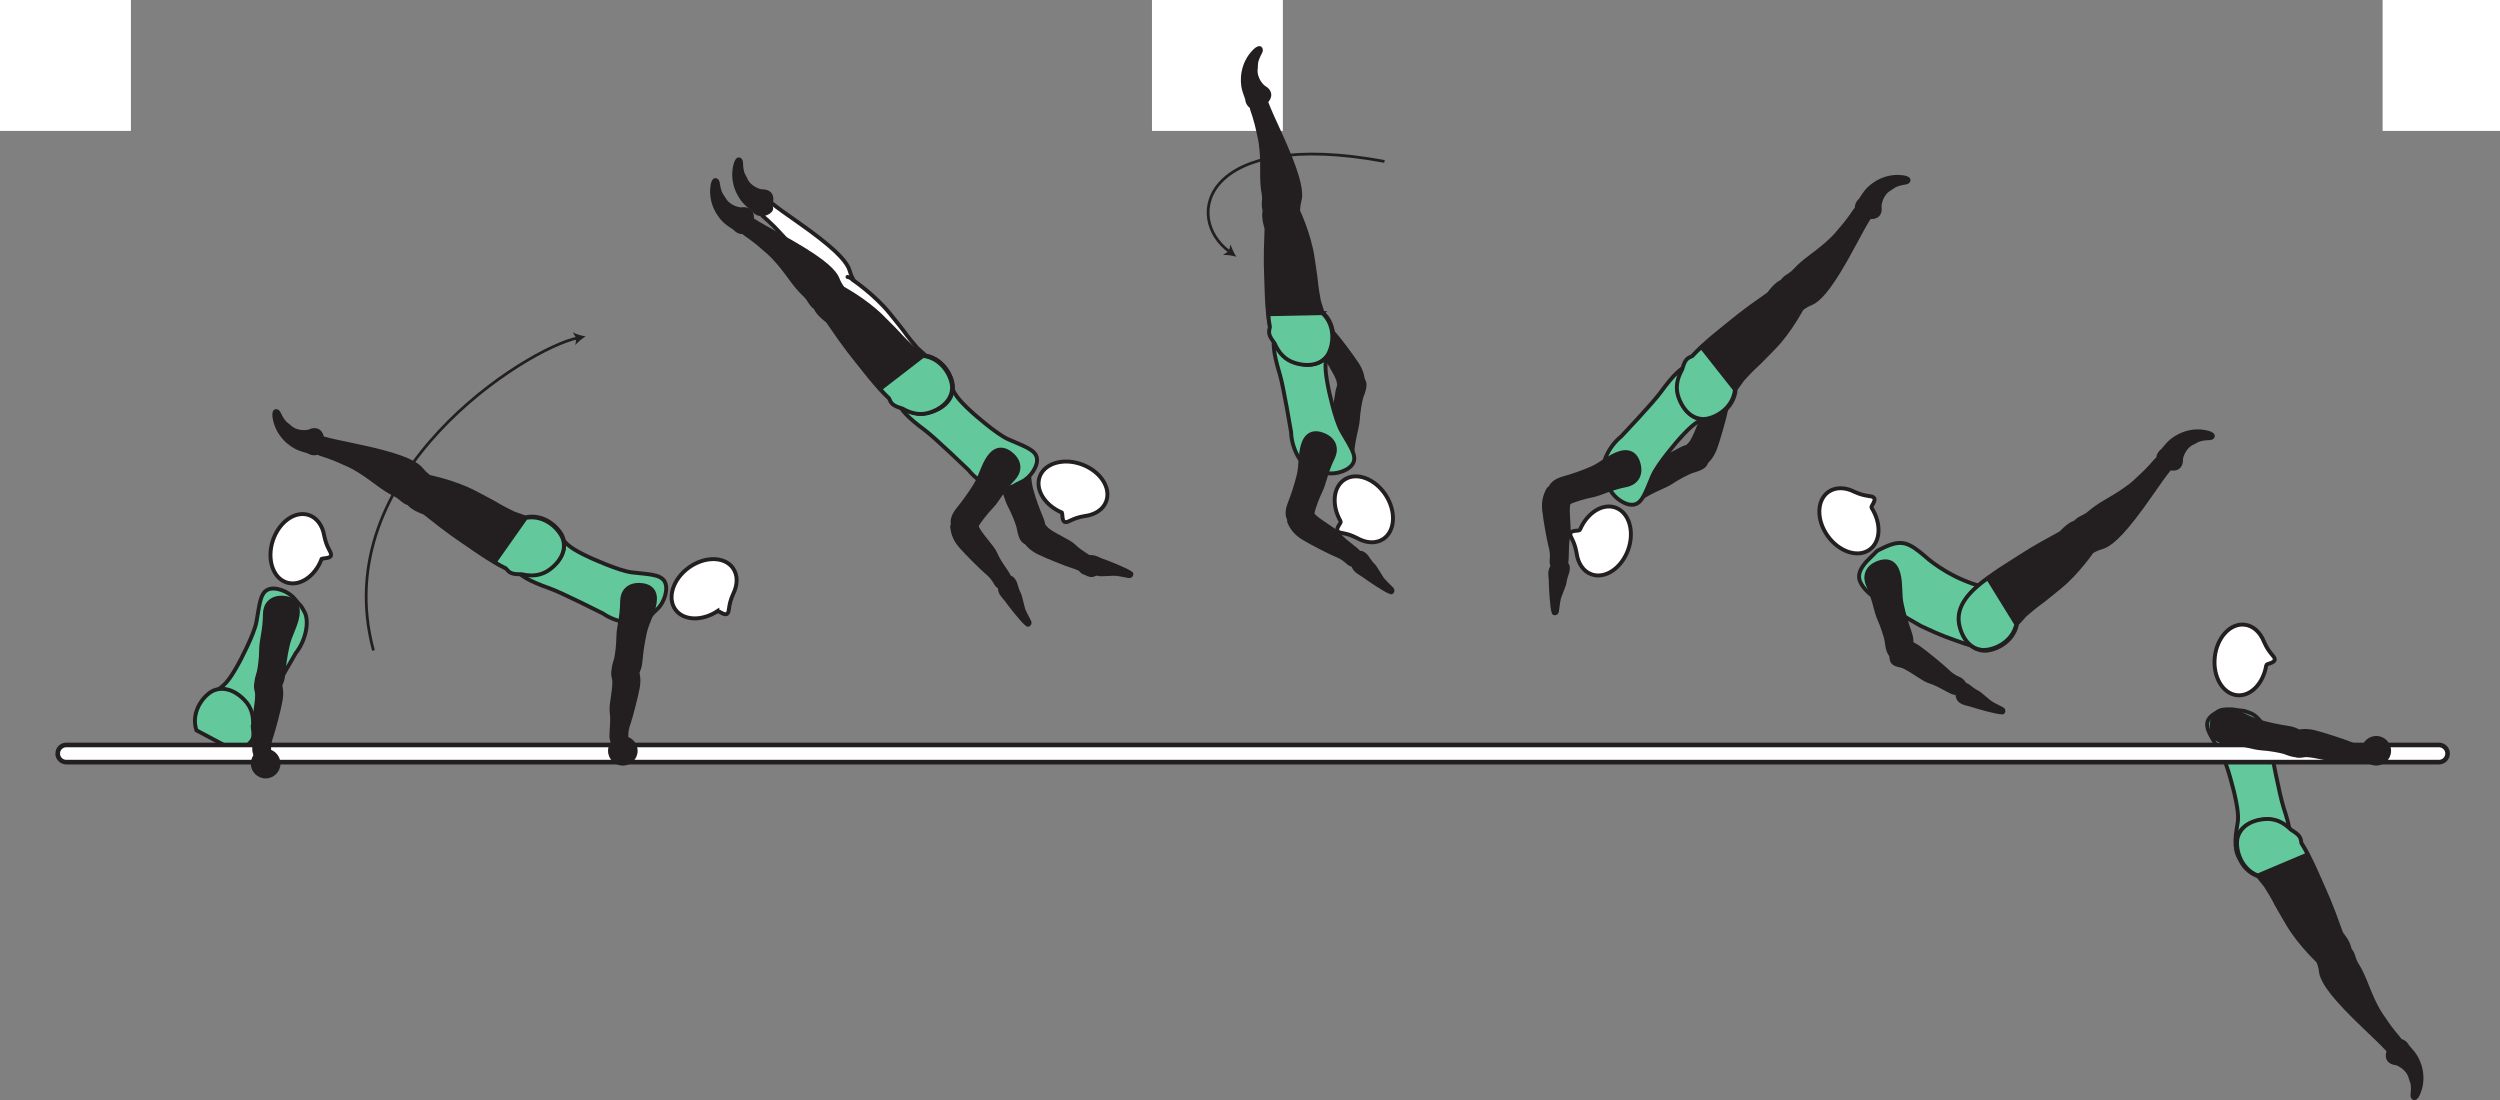 <?xml version="1.0" encoding="UTF-8" standalone="no"?>
<!-- Created with Inkscape (http://www.inkscape.org/) -->

<svg
   version="1.1"
   id="svg1"
   width="360.469"
   height="158.633"
   viewBox="0 0 360.469 158.633"
   sodipodi:docname="cell.svg"
   xmlns:inkscape="http://www.inkscape.org/namespaces/inkscape"
   xmlns:sodipodi="http://sodipodi.sourceforge.net/DTD/sodipodi-0.dtd"
   xmlns="http://www.w3.org/2000/svg"
   xmlns:svg="http://www.w3.org/2000/svg">
  <rect x="0" y="0" width="360.469" height="158.633" fill="#808080" stroke="none"/>
  <sodipodi:namedview
     id="namedview1"
     pagecolor="#ffffff"
     bordercolor="#000000"
     borderopacity="0.25"
     inkscape:showpageshadow="2"
     inkscape:pageopacity="0.0"
     inkscape:pagecheckerboard="0"
     inkscape:deskcolor="#d1d1d1">
    <inkscape:page
       x="0"
       y="0"
       inkscape:label="1"
       id="page1"
       width="360.469"
       height="158.633"
       margin="0"
       bleed="0" />
  </sodipodi:namedview>
  <defs
     id="defs1" />
  <path
     style="fill:#ffffff;fill-opacity:1;fill-rule:nonzero;stroke:none"
     d="m 166.1,18.875 h 18.875 V 0 h -18.875 z"
     id="path258" />
  <path
     style="fill:#ffffff;fill-opacity:1;fill-rule:nonzero;stroke:none"
     d="M -1.4269758e-8,18.875 H 18.875 V 0 H -1.4269758e-8 Z"
     id="path259" />
  <path
     style="fill:#ffffff;fill-opacity:1;fill-rule:nonzero;stroke:none"
     d="m 343.542,18.875 h 16.927 V 0 h -16.927 z"
     id="path260" />
  <path
     style="fill:#63c99d;fill-opacity:1;fill-rule:nonzero;stroke:none"
     d="m 322.198,114.521 c 0.697,3.052 0.515,3.787 0.348,4.703 -1.025,5.682 1.787,6.084 4.433,4.938 3.12,-1.329 4.26,-1.756 2.286,-7.724 -0.552,-1.666 -1.828,-8.318 -1.828,-8.318 -0.135,-2.448 -1.567,-4.755 -2.927,-5.287 -1.432,-0.557 -0.901,-0.233 -2.323,-0.504 -1.349,-0.267 -3.412,0.468 -3.849,1.624 -0.421,1.109 0.609,2.417 1.855,4.489 0.984,1.647 2.005,6.079 2.005,6.079"
     id="path261" />
  <path
     style="fill:none;stroke:#231f20;stroke-width:0.566;stroke-linecap:butt;stroke-linejoin:miter;stroke-miterlimit:4;stroke-dasharray:none;stroke-opacity:1"
     d="m 322.198,114.521 c 0.697,3.052 0.515,3.787 0.348,4.703 -1.025,5.682 1.787,6.084 4.433,4.938 3.12,-1.329 4.26,-1.756 2.286,-7.724 -0.552,-1.666 -1.828,-8.318 -1.828,-8.318 -0.135,-2.448 -1.567,-4.755 -2.927,-5.287 -1.432,-0.557 -0.901,-0.233 -2.323,-0.504 -1.349,-0.267 -3.412,0.468 -3.849,1.624 -0.421,1.109 0.609,2.417 1.855,4.489 0.984,1.647 2.005,6.079 2.005,6.079 z"
     id="path262" />
  <path
     style="fill:#ffffff;fill-opacity:1;fill-rule:nonzero;stroke:none"
     d="m 326.77,95.906 c 0.057,-0.229 1.204,-0.292 1.219,-0.812 0.016,-0.526 -0.75,-0.745 -1.547,-2.562 l -0.009,-0.022 c -0.538,-1.348 -1.554,-2.306 -2.798,-2.437 -2.068,-0.229 -3.989,1.869 -4.292,4.672 -0.301,2.817 1.131,5.271 3.194,5.495 1.973,0.218 3.817,-1.698 4.233,-4.334"
     id="path263" />
  <path
     style="fill:none;stroke:#231f20;stroke-width:0.566;stroke-linecap:butt;stroke-linejoin:miter;stroke-miterlimit:4;stroke-dasharray:none;stroke-opacity:1"
     d="m 326.77,95.906 c 0.057,-0.229 1.204,-0.292 1.219,-0.812 0.016,-0.526 -0.75,-0.745 -1.547,-2.562 l -0.009,-0.022 c -0.538,-1.348 -1.554,-2.306 -2.798,-2.437 -2.068,-0.229 -3.989,1.869 -4.292,4.672 -0.301,2.817 1.131,5.271 3.194,5.495 1.973,0.218 3.817,-1.698 4.233,-4.334 z"
     id="path264" />
  <path
     style="fill:#231f20;fill-opacity:1;fill-rule:nonzero;stroke:none"
     d="m 336.39,136.693 c -2.063,0.943 -2.333,1.407 -1.984,2.303 0.229,0.598 0.229,1.224 0.349,1.593 0.406,1.235 1.604,3.145 6.38,7.667 1.083,1.025 2.599,2.473 3.167,3.125 0.907,1 1.979,-1.183 1.62,-1.579 -1.12,-1.297 -1.787,-2.276 -2.131,-2.792 -0.234,-0.364 -0.734,-0.937 -1.458,-2.437 -1.104,-2.276 -1.427,-3.801 -2.563,-5.583 -0.525,-0.833 -0.395,-1.786 -1.328,-2.333 -0.937,-0.563 -2.052,0.036 -2.052,0.036"
     id="path265" />
  <path
     style="fill:none;stroke:#231f20;stroke-width:0.566;stroke-linecap:butt;stroke-linejoin:miter;stroke-miterlimit:4;stroke-dasharray:none;stroke-opacity:1"
     d="m 336.39,136.693 c -2.063,0.943 -2.333,1.407 -1.984,2.303 0.229,0.598 0.229,1.224 0.349,1.593 0.406,1.235 1.604,3.145 6.38,7.667 1.083,1.025 2.599,2.473 3.167,3.125 0.907,1 1.979,-1.183 1.62,-1.579 -1.12,-1.297 -1.787,-2.276 -2.131,-2.792 -0.234,-0.364 -0.734,-0.937 -1.458,-2.437 -1.104,-2.276 -1.427,-3.801 -2.563,-5.583 -0.525,-0.833 -0.395,-1.786 -1.328,-2.333 -0.937,-0.563 -2.052,0.036 -2.052,0.036 z"
     id="path266" />
  <path
     style="fill:#231f20;fill-opacity:1;fill-rule:nonzero;stroke:#231f20;stroke-width:0.566;stroke-linecap:round;stroke-linejoin:round;stroke-miterlimit:4;stroke-dasharray:none;stroke-opacity:1"
     d="m 338.693,137.662 c 0.489,-1.338 -1.042,-2.854 -1.151,-3.172 -1.683,-4.724 -1.923,-5.021 -3.448,-8.521 -2.209,-5.073 -4.5,-8.203 -7.824,-7.781 -2.255,0.292 -3.432,1.432 -3.755,2.713 -0.36,1.412 0.36,4.505 3.094,5.459 l 1.073,1.333 c 0.615,0.984 0.921,1.469 1.188,1.984 0.452,0.891 1,1.823 1.989,3.505 1.755,2.995 4.588,5.59 4.588,5.59 0.167,0.265 0.402,0.421 0.656,0.5"
     id="path267" />
  <path
     style="fill:#63c99d;fill-opacity:1;fill-rule:nonzero;stroke:none"
     d="m 331.838,121.573 c -0.016,-0.077 -0.031,-0.151 -0.041,-0.224 -0.068,-0.807 -0.584,-1.161 -1.459,-1.713 -1.109,-1.094 -2.344,-1.667 -3.817,-1.536 -2.256,0.208 -3.475,1.306 -3.855,2.566 -0.411,1.396 0.193,4.522 2.88,5.568 l 7.204,-3.046 c -0.297,-0.588 -0.599,-1.12 -0.912,-1.615"
     id="path268" />
  <path
     style="fill:none;stroke:#231f20;stroke-width:0.566;stroke-linecap:butt;stroke-linejoin:miter;stroke-miterlimit:4;stroke-dasharray:none;stroke-opacity:1"
     d="m 331.838,121.573 c -0.016,-0.077 -0.031,-0.151 -0.041,-0.224 -0.068,-0.807 -0.584,-1.161 -1.459,-1.713 -1.109,-1.094 -2.344,-1.667 -3.817,-1.536 -2.256,0.208 -3.475,1.306 -3.855,2.566 -0.411,1.396 0.193,4.522 2.88,5.568 l 7.204,-3.046 c -0.297,-0.588 -0.599,-1.12 -0.912,-1.615 z"
     id="path269" />
  <path
     style="fill:#231f20;fill-opacity:1;fill-rule:nonzero;stroke:none"
     d="m 345.521,153.428 c -1.344,-0.142 -1.604,-1.099 -1.156,-2.032 0.129,-0.282 -0.047,-0.662 0.104,-0.922 0.353,-0.609 2.052,-1.005 2.744,0.334 0.048,0.093 0.62,0.677 0.98,1.177 0.713,0.989 1.661,3.296 0.588,5.771 -0.506,1.172 -1.104,0.661 -1.047,0.13 0.193,-1.709 -0.12,-1.89 -0.235,-2.354 -0.374,-1.584 -1.978,-2.104 -1.978,-2.104"
     id="path270" />
  <path
     style="fill:none;stroke:#231f20;stroke-width:0.333;stroke-linecap:butt;stroke-linejoin:miter;stroke-miterlimit:4;stroke-dasharray:none;stroke-opacity:1"
     d="m 345.521,153.428 c -1.344,-0.142 -1.604,-1.099 -1.156,-2.032 0.129,-0.282 -0.047,-0.662 0.104,-0.922 0.353,-0.609 2.052,-1.005 2.744,0.334 0.048,0.093 0.62,0.677 0.98,1.177 0.713,0.989 1.661,3.296 0.588,5.771 -0.506,1.172 -1.104,0.661 -1.047,0.13 0.193,-1.709 -0.12,-1.89 -0.235,-2.354 -0.374,-1.584 -1.978,-2.104 -1.978,-2.104 z"
     id="path271" />
  <path
     style="fill:none;stroke:#231f20;stroke-width:0.4;stroke-linecap:butt;stroke-linejoin:miter;stroke-miterlimit:4;stroke-dasharray:none;stroke-opacity:1"
     d="M 53.849,93.792 C 46.928,68.224 76.136,50.167 83.261,48.735"
     id="path272" />
  <path
     style="fill:#231f20;fill-opacity:1;fill-rule:nonzero;stroke:none"
     d="m 84.443,48.5 c -0.515,0.319 -1.135,0.808 -1.489,1.267 l 0.15,-1 -0.52,-0.86 c 0.5,0.286 1.26,0.5 1.859,0.593"
     id="path273" />
  <path
     style="fill:#63c99d;fill-opacity:1;fill-rule:nonzero;stroke:none"
     d="m 34.475,95.548 c -1.495,2.749 -2.115,3.181 -2.839,3.754 -4.527,3.599 -2.677,5.75 0.063,6.64 3.224,1.054 4.364,1.496 6.822,-4.29 0.683,-1.626 4.114,-7.464 4.114,-7.464 1.516,-1.927 1.963,-4.604 1.296,-5.902 -0.719,-1.364 -0.531,-0.77 -1.416,-1.91 -0.844,-1.09 -2.874,-1.902 -3.969,-1.324 -1.052,0.557 -1.135,2.22 -1.567,4.605 -0.344,1.885 -2.505,5.891 -2.505,5.891"
     id="path274" />
  <path
     style="fill:none;stroke:#231f20;stroke-width:0.566;stroke-linecap:butt;stroke-linejoin:miter;stroke-miterlimit:4;stroke-dasharray:none;stroke-opacity:1"
     d="m 34.475,95.548 c -1.495,2.749 -2.115,3.181 -2.839,3.754 -4.527,3.599 -2.677,5.75 0.063,6.64 3.224,1.054 4.364,1.496 6.822,-4.29 0.683,-1.626 4.114,-7.464 4.114,-7.464 1.516,-1.927 1.963,-4.604 1.296,-5.902 -0.719,-1.364 -0.531,-0.77 -1.416,-1.91 -0.844,-1.09 -2.874,-1.902 -3.969,-1.324 -1.052,0.557 -1.135,2.22 -1.567,4.605 -0.344,1.885 -2.505,5.891 -2.505,5.891 z"
     id="path275" />
  <path
     style="fill:#ffffff;fill-opacity:1;fill-rule:nonzero;stroke:none"
     d="m 46.365,80.63 c 0.104,-0.218 1.239,-0.03 1.358,-0.541 0.126,-0.511 -0.572,-0.885 -0.973,-2.833 v -0.022 c -0.245,-1.432 -1.038,-2.577 -2.23,-2.973 -1.975,-0.652 -4.286,0.995 -5.177,3.672 -0.885,2.687 -0.005,5.391 1.964,6.047 1.891,0.62 4.098,-0.86 5.057,-3.35"
     id="path276" />
  <path
     style="fill:none;stroke:#231f20;stroke-width:0.566;stroke-linecap:butt;stroke-linejoin:miter;stroke-miterlimit:4;stroke-dasharray:none;stroke-opacity:1"
     d="m 46.365,80.63 c 0.104,-0.218 1.239,-0.03 1.358,-0.541 0.126,-0.511 -0.572,-0.885 -0.973,-2.833 v -0.022 c -0.245,-1.432 -1.038,-2.577 -2.23,-2.973 -1.975,-0.652 -4.286,0.995 -5.177,3.672 -0.885,2.687 -0.005,5.391 1.964,6.047 1.891,0.62 4.098,-0.86 5.057,-3.35 z"
     id="path277" />
  <path
     style="fill:#63c99d;fill-opacity:1;fill-rule:nonzero;stroke:none"
     d="m 36.459,104.87 c 0.156,-1.552 -0.178,-2.874 -1.208,-3.932 -1.584,-1.63 -3.204,-1.886 -4.423,-1.385 -1.343,0.561 -3.391,2.995 -2.509,5.744 l 6.895,3.677 c 0.272,-0.598 0.491,-1.166 0.683,-1.718 0.051,-0.063 0.098,-0.131 0.15,-0.178 0.584,-0.557 0.538,-1.182 0.412,-2.208"
     id="path281" />
  <path
     style="fill:none;stroke:#231f20;stroke-width:0.566;stroke-linecap:butt;stroke-linejoin:miter;stroke-miterlimit:4;stroke-dasharray:none;stroke-opacity:1"
     d="m 36.459,104.87 c 0.156,-1.552 -0.178,-2.874 -1.208,-3.932 -1.584,-1.63 -3.204,-1.886 -4.423,-1.385 -1.343,0.561 -3.391,2.995 -2.509,5.744 l 6.895,3.677 c 0.272,-0.598 0.491,-1.166 0.683,-1.718 0.051,-0.063 0.098,-0.131 0.15,-0.178 0.584,-0.557 0.538,-1.182 0.412,-2.208 z"
     id="path282" />
  <path
     style="fill:#ffffff;fill-opacity:1;fill-rule:nonzero;stroke:none"
     d="m 8.319,108.652 c 0,0.686 0.552,1.238 1.239,1.238 h 342.113 c 0.683,0 1.24,-0.552 1.24,-1.238 0,-0.683 -0.557,-1.24 -1.24,-1.24 H 9.557 c -0.687,0 -1.239,0.557 -1.239,1.24"
     id="path285" />
  <path
     style="fill:none;stroke:#231f20;stroke-width:0.666;stroke-linecap:butt;stroke-linejoin:miter;stroke-miterlimit:4;stroke-dasharray:none;stroke-opacity:1"
     d="m 8.319,108.652 c 0,0.686 0.552,1.238 1.239,1.238 h 342.113 c 0.683,0 1.24,-0.552 1.24,-1.238 0,-0.683 -0.557,-1.24 -1.24,-1.24 H 9.557 c -0.687,0 -1.239,0.557 -1.239,1.24 z"
     id="path286" />
  <path
     style="fill:#231f20;fill-opacity:1;fill-rule:nonzero;stroke:none"
     d="m 148.156,90.068 c -0.619,-0.391 -2.613,-2.959 -3.036,-3.568 -0.385,-0.536 -1.323,-1.224 -0.755,-2.228 0.219,-0.412 0.844,-0.85 1.14,-0.959 0.246,-0.089 0.506,0.109 0.704,0.453 0.338,0.572 0.208,0.87 0.786,2.006 0,0 0.1,0.296 0.224,0.828 0.422,1.572 0.094,0.921 1.209,3.072 0.077,0.152 -0.021,0.338 -0.12,0.385 -0.172,0.068 -0.152,0.011 -0.152,0.011"
     id="path287" />
  <path
     style="fill:none;stroke:#231f20;stroke-width:0.566;stroke-linecap:round;stroke-linejoin:round;stroke-miterlimit:4;stroke-dasharray:none;stroke-opacity:1"
     d="m 148.156,90.068 c -0.619,-0.391 -2.613,-2.959 -3.036,-3.568 -0.385,-0.536 -1.323,-1.224 -0.755,-2.228 0.219,-0.412 0.844,-0.85 1.14,-0.959 0.246,-0.089 0.506,0.109 0.704,0.453 0.338,0.572 0.208,0.87 0.786,2.006 0,0 0.1,0.296 0.224,0.828 0.422,1.572 0.094,0.921 1.209,3.072 0.077,0.152 -0.021,0.338 -0.12,0.385 -0.172,0.068 -0.152,0.011 -0.152,0.011 z"
     id="path288" />
  <path
     style="fill:#231f20;fill-opacity:1;fill-rule:nonzero;stroke:none"
     d="m 163.095,82.693 c -0.548,-0.479 -3.574,-1.667 -4.282,-1.901 -0.625,-0.219 -1.548,-0.916 -2.354,-0.088 -0.328,0.328 -0.574,1.046 -0.594,1.364 -0.016,0.261 0.25,0.458 0.635,0.546 0.647,0.162 0.896,-0.052 2.147,0.188 0,0 0.312,0.011 0.858,-0.021 1.626,-0.041 0.907,-0.172 3.287,0.287 0.167,0.032 0.317,-0.115 0.339,-0.224 0.016,-0.182 -0.036,-0.151 -0.036,-0.151"
     id="path289" />
  <path
     style="fill:none;stroke:#231f20;stroke-width:0.566;stroke-linecap:round;stroke-linejoin:round;stroke-miterlimit:4;stroke-dasharray:none;stroke-opacity:1"
     d="m 163.095,82.693 c -0.548,-0.479 -3.574,-1.667 -4.282,-1.901 -0.625,-0.219 -1.548,-0.916 -2.354,-0.088 -0.328,0.328 -0.574,1.046 -0.594,1.364 -0.016,0.261 0.25,0.458 0.635,0.546 0.647,0.162 0.896,-0.052 2.147,0.188 0,0 0.312,0.011 0.858,-0.021 1.626,-0.041 0.907,-0.172 3.287,0.287 0.167,0.032 0.317,-0.115 0.339,-0.224 0.016,-0.182 -0.036,-0.151 -0.036,-0.151 z"
     id="path290" />
  <path
     style="fill:#231f20;fill-opacity:1;fill-rule:nonzero;stroke:none"
     d="m 200.557,85.401 c -0.703,-0.181 -3.385,-2.016 -3.979,-2.463 -0.532,-0.396 -1.63,-0.766 -1.401,-1.896 0.088,-0.458 0.541,-1.062 0.797,-1.261 0.203,-0.161 0.511,-0.052 0.807,0.215 0.495,0.442 0.464,0.77 1.36,1.67 0,0 0.181,0.256 0.463,0.719 0.885,1.371 0.376,0.849 2.089,2.557 0.125,0.12 0.088,0.33 0.011,0.407 -0.147,0.12 -0.147,0.052 -0.147,0.052"
     id="path291" />
  <path
     style="fill:none;stroke:#231f20;stroke-width:0.566;stroke-linecap:round;stroke-linejoin:round;stroke-miterlimit:4;stroke-dasharray:none;stroke-opacity:1"
     d="m 200.557,85.401 c -0.703,-0.181 -3.385,-2.016 -3.979,-2.463 -0.532,-0.396 -1.63,-0.766 -1.401,-1.896 0.088,-0.458 0.541,-1.062 0.797,-1.261 0.203,-0.161 0.511,-0.052 0.807,0.215 0.495,0.442 0.464,0.77 1.36,1.67 0,0 0.181,0.256 0.463,0.719 0.885,1.371 0.376,0.849 2.089,2.557 0.125,0.12 0.088,0.33 0.011,0.407 -0.147,0.12 -0.147,0.052 -0.147,0.052 z"
     id="path292" />
  <path
     style="fill:#231f20;fill-opacity:1;fill-rule:nonzero;stroke:none"
     d="m 185.906,43.073 c 0.214,0.694 2.188,3.282 2.667,3.844 0.421,0.511 0.849,1.588 1.969,1.303 0.452,-0.111 1.031,-0.6 1.214,-0.86 0.15,-0.213 0.025,-0.516 -0.256,-0.797 -0.468,-0.468 -0.791,-0.422 -1.739,-1.276 0,0 -0.267,-0.167 -0.745,-0.427 -1.412,-0.812 -0.864,-0.323 -2.662,-1.953 -0.125,-0.115 -0.328,-0.068 -0.401,0.016 -0.109,0.15 -0.047,0.15 -0.047,0.15"
     id="path293" />
  <path
     style="fill:none;stroke:#231f20;stroke-width:0.566;stroke-linecap:round;stroke-linejoin:round;stroke-miterlimit:4;stroke-dasharray:none;stroke-opacity:1"
     d="m 185.906,43.073 c 0.214,0.694 2.188,3.282 2.667,3.844 0.421,0.511 0.849,1.588 1.969,1.303 0.452,-0.111 1.031,-0.6 1.214,-0.86 0.15,-0.213 0.025,-0.516 -0.256,-0.797 -0.468,-0.468 -0.791,-0.422 -1.739,-1.276 0,0 -0.267,-0.167 -0.745,-0.427 -1.412,-0.812 -0.864,-0.323 -2.662,-1.953 -0.125,-0.115 -0.328,-0.068 -0.401,0.016 -0.109,0.15 -0.047,0.15 -0.047,0.15 z"
     id="path294" />
  <path
     style="fill:#231f20;fill-opacity:1;fill-rule:nonzero;stroke:none"
     d="m 224.032,88.344 c -0.282,-0.672 -0.434,-3.916 -0.434,-4.662 -0.009,-0.661 -0.374,-1.76 0.667,-2.26 0.417,-0.208 1.177,-0.208 1.48,-0.125 0.26,0.068 0.355,0.375 0.317,0.771 -0.052,0.661 -0.333,0.833 -0.505,2.098 0,0 -0.099,0.298 -0.296,0.803 -0.557,1.531 -0.448,0.807 -0.776,3.208 -0.021,0.172 -0.209,0.265 -0.324,0.251 -0.176,-0.043 -0.129,-0.084 -0.129,-0.084"
     id="path295" />
  <path
     style="fill:none;stroke:#231f20;stroke-width:0.566;stroke-linecap:round;stroke-linejoin:round;stroke-miterlimit:4;stroke-dasharray:none;stroke-opacity:1"
     d="m 224.032,88.344 c -0.282,-0.672 -0.434,-3.916 -0.434,-4.662 -0.009,-0.661 -0.374,-1.76 0.667,-2.26 0.417,-0.208 1.177,-0.208 1.48,-0.125 0.26,0.068 0.355,0.375 0.317,0.771 -0.052,0.661 -0.333,0.833 -0.505,2.098 0,0 -0.099,0.298 -0.296,0.803 -0.557,1.531 -0.448,0.807 -0.776,3.208 -0.021,0.172 -0.209,0.265 -0.324,0.251 -0.176,-0.043 -0.129,-0.084 -0.129,-0.084 z"
     id="path296" />
  <path
     style="fill:#231f20;fill-opacity:1;fill-rule:nonzero;stroke:none"
     d="m 248.942,51.109 c -0.421,0.595 -1.296,3.73 -1.457,4.454 -0.152,0.641 -0.756,1.63 0.151,2.354 0.358,0.292 1.098,0.464 1.421,0.448 0.256,-0.01 0.423,-0.292 0.475,-0.682 0.093,-0.662 -0.142,-0.886 -0.032,-2.162 0,0 -0.026,-0.306 -0.11,-0.849 -0.202,-1.615 -0.254,-0.885 -0.046,-3.301 0.016,-0.167 -0.146,-0.303 -0.255,-0.314 -0.188,0.006 -0.147,0.052 -0.147,0.052"
     id="path297" />
  <path
     style="fill:none;stroke:#231f20;stroke-width:0.566;stroke-linecap:round;stroke-linejoin:round;stroke-miterlimit:4;stroke-dasharray:none;stroke-opacity:1"
     d="m 248.942,51.109 c -0.421,0.595 -1.296,3.73 -1.457,4.454 -0.152,0.641 -0.756,1.63 0.151,2.354 0.358,0.292 1.098,0.464 1.421,0.448 0.256,-0.01 0.423,-0.292 0.475,-0.682 0.093,-0.662 -0.142,-0.886 -0.032,-2.162 0,0 -0.026,-0.306 -0.11,-0.849 -0.202,-1.615 -0.254,-0.885 -0.046,-3.301 0.016,-0.167 -0.146,-0.303 -0.255,-0.314 -0.188,0.006 -0.147,0.052 -0.147,0.052 z"
     id="path298" />
  <path
     style="fill:#231f20;fill-opacity:1;fill-rule:nonzero;stroke:none"
     d="m 158.079,81.188 c -0.292,-0.568 -2.094,-1.323 -3.23,-2.454 -0.77,-0.77 -3.333,-1.744 -4.041,-2.568 -0.652,-0.749 -1.016,-1.036 -2.005,-0.442 -0.584,0.354 -1.484,1.406 -1.24,1.86 0.568,1.046 1.302,1.636 2.26,2.114 1.089,0.542 4.172,1.755 4.761,1.927 1.463,0.423 1.891,1.021 2.265,1.167 0.708,0.281 0.99,0.078 1.271,-0.339 0.536,-0.801 -0.041,-1.265 -0.041,-1.265"
     id="path299" />
  <path
     style="fill:none;stroke:#231f20;stroke-width:0.566;stroke-linecap:butt;stroke-linejoin:miter;stroke-miterlimit:4;stroke-dasharray:none;stroke-opacity:1"
     d="m 158.079,81.188 c -0.292,-0.568 -2.094,-1.323 -3.23,-2.454 -0.77,-0.77 -3.333,-1.744 -4.041,-2.568 -0.652,-0.749 -1.016,-1.036 -2.005,-0.442 -0.584,0.354 -1.484,1.406 -1.24,1.86 0.568,1.046 1.302,1.636 2.26,2.114 1.089,0.542 4.172,1.755 4.761,1.927 1.463,0.423 1.891,1.021 2.265,1.167 0.708,0.281 0.99,0.078 1.271,-0.339 0.536,-0.801 -0.041,-1.265 -0.041,-1.265 z"
     id="path300" />
  <path
     style="fill:#231f20;fill-opacity:1;fill-rule:nonzero;stroke:none"
     d="m 148.423,78.182 c -1.251,0.36 -1.438,-1.672 -1.574,-2.192 -0.13,-0.532 -0.677,-1.985 -1.26,-3.062 -0.568,-1.09 -0.822,-2.683 -1.912,-4.74 -0.573,-1.074 -0.442,-2.495 1.162,-3.25 1.584,-0.756 2.609,-0.152 3.104,1.266 0.494,1.41 0.36,2.948 0.756,4.401 0.401,1.457 0.942,2.911 1.421,4.025 0.547,1.271 0.349,2.099 0.011,2.443 -0.823,0.869 -1.708,1.109 -1.708,1.109"
     id="path301" />
  <path
     style="fill:none;stroke:#231f20;stroke-width:0.566;stroke-linecap:butt;stroke-linejoin:miter;stroke-miterlimit:4;stroke-dasharray:none;stroke-opacity:1"
     d="m 148.423,78.182 c -1.251,0.36 -1.438,-1.672 -1.574,-2.192 -0.13,-0.532 -0.677,-1.985 -1.26,-3.062 -0.568,-1.09 -0.822,-2.683 -1.912,-4.74 -0.573,-1.074 -0.442,-2.495 1.162,-3.25 1.584,-0.756 2.609,-0.152 3.104,1.266 0.494,1.41 0.36,2.948 0.756,4.401 0.401,1.457 0.942,2.911 1.421,4.025 0.547,1.271 0.349,2.099 0.011,2.443 -0.823,0.869 -1.708,1.109 -1.708,1.109 z"
     id="path302" />
  <path
     style="fill:#63c99d;fill-opacity:1;fill-rule:nonzero;stroke:none"
     d="m 85.084,80.406 c -2.849,-1.317 -3.317,-1.91 -3.932,-2.598 -3.876,-4.292 -5.907,-2.308 -6.625,0.484 -0.849,3.281 -1.213,4.442 4.719,6.537 1.657,0.577 7.698,3.629 7.698,3.629 2.021,1.391 4.724,1.672 5.975,0.918 1.317,-0.792 0.738,-0.574 1.822,-1.527 1.031,-0.911 1.714,-2.984 1.068,-4.041 -0.62,-1.011 -2.287,-0.99 -4.694,-1.276 -1.901,-0.224 -6.03,-2.126 -6.03,-2.126"
     id="path303" />
  <path
     style="fill:none;stroke:#231f20;stroke-width:0.566;stroke-linecap:butt;stroke-linejoin:miter;stroke-miterlimit:4;stroke-dasharray:none;stroke-opacity:1"
     d="m 85.084,80.406 c -2.849,-1.317 -3.317,-1.91 -3.932,-2.598 -3.876,-4.292 -5.907,-2.308 -6.625,0.484 -0.849,3.281 -1.213,4.442 4.719,6.537 1.657,0.577 7.698,3.629 7.698,3.629 2.021,1.391 4.724,1.672 5.975,0.918 1.317,-0.792 0.738,-0.574 1.822,-1.527 1.031,-0.911 1.714,-2.984 1.068,-4.041 -0.62,-1.011 -2.287,-0.99 -4.694,-1.276 -1.901,-0.224 -6.03,-2.126 -6.03,-2.126 z"
     id="path304" />
  <path
     style="fill:#ffffff;fill-opacity:1;fill-rule:nonzero;stroke:none"
     d="m 103.433,88.13 c 0.214,-0.12 1.026,0.699 1.422,0.36 0.401,-0.344 0.052,-1.052 0.869,-2.87 l 0.011,-0.015 c 0.636,-1.308 0.666,-2.699 -0.068,-3.715 -1.219,-1.681 -4.063,-1.697 -6.348,-0.052 -2.293,1.662 -3.152,4.376 -1.939,6.052 1.163,1.61 3.829,1.699 6.053,0.24"
     id="path305" />
  <path
     style="fill:none;stroke:#231f20;stroke-width:0.566;stroke-linecap:butt;stroke-linejoin:miter;stroke-miterlimit:4;stroke-dasharray:none;stroke-opacity:1"
     d="m 103.433,88.13 c 0.214,-0.12 1.026,0.699 1.422,0.36 0.401,-0.344 0.052,-1.052 0.869,-2.87 l 0.011,-0.015 c 0.636,-1.308 0.666,-2.699 -0.068,-3.715 -1.219,-1.681 -4.063,-1.697 -6.348,-0.052 -2.293,1.662 -3.152,4.376 -1.939,6.052 1.163,1.61 3.829,1.699 6.053,0.24 z"
     id="path306" />
  <path
     style="fill:#231f20;fill-opacity:1;fill-rule:nonzero;stroke:none"
     d="m 88.251,106.724 c -0.287,-0.572 0.182,-2.468 -0.058,-4.058 -0.161,-1.072 0.578,-3.713 0.333,-4.77 -0.218,-0.968 -0.229,-1.438 0.834,-1.875 0.63,-0.265 2.016,-0.359 2.235,0.104 0.505,1.079 0.541,2.021 0.353,3.073 -0.208,1.198 -1.057,4.396 -1.27,4.974 -0.531,1.428 -0.302,2.13 -0.407,2.521 -0.198,0.735 -0.531,0.839 -1.026,0.817 -0.964,-0.046 -0.994,-0.786 -0.994,-0.786"
     id="path307" />
  <path
     style="fill:none;stroke:#231f20;stroke-width:0.566;stroke-linecap:butt;stroke-linejoin:miter;stroke-miterlimit:4;stroke-dasharray:none;stroke-opacity:1"
     d="m 88.251,106.724 c -0.287,-0.572 0.182,-2.468 -0.058,-4.058 -0.161,-1.072 0.578,-3.713 0.333,-4.77 -0.218,-0.968 -0.229,-1.438 0.834,-1.875 0.63,-0.265 2.016,-0.359 2.235,0.104 0.505,1.079 0.541,2.021 0.353,3.073 -0.208,1.198 -1.057,4.396 -1.27,4.974 -0.531,1.428 -0.302,2.13 -0.407,2.521 -0.198,0.735 -0.531,0.839 -1.026,0.817 -0.964,-0.046 -0.994,-0.786 -0.994,-0.786 z"
     id="path308" />
  <path
     style="fill:#231f20;fill-opacity:1;fill-rule:nonzero;stroke:none"
     d="m 89.178,97.709 c -1.271,-0.271 -0.485,-2.152 -0.355,-2.672 0.136,-0.532 0.333,-2.073 0.338,-3.292 0.006,-1.229 0.532,-2.755 0.543,-5.083 0,-1.224 0.781,-2.406 2.557,-2.324 1.755,0.084 2.364,1.1 2.135,2.579 -0.229,1.479 -1.068,2.771 -1.406,4.245 -0.334,1.474 -0.542,3.004 -0.646,4.219 -0.114,1.375 -0.683,2.015 -1.14,2.161 -1.136,0.37 -2.026,0.167 -2.026,0.167"
     id="path309" />
  <path
     style="fill:none;stroke:#231f20;stroke-width:0.566;stroke-linecap:butt;stroke-linejoin:miter;stroke-miterlimit:4;stroke-dasharray:none;stroke-opacity:1"
     d="m 89.178,97.709 c -1.271,-0.271 -0.485,-2.152 -0.355,-2.672 0.136,-0.532 0.333,-2.073 0.338,-3.292 0.006,-1.229 0.532,-2.755 0.543,-5.083 0,-1.224 0.781,-2.406 2.557,-2.324 1.755,0.084 2.364,1.1 2.135,2.579 -0.229,1.479 -1.068,2.771 -1.406,4.245 -0.334,1.474 -0.542,3.004 -0.646,4.219 -0.114,1.375 -0.683,2.015 -1.14,2.161 -1.136,0.37 -2.026,0.167 -2.026,0.167 z"
     id="path310" />
  <path
     style="fill:#231f20;fill-opacity:1;fill-rule:nonzero;stroke:none"
     d="m 61.1,71.51 c 1.25,-1.885 1.239,-2.421 0.473,-3 -0.51,-0.39 -0.844,-0.916 -1.14,-1.166 -0.996,-0.839 -3.016,-1.828 -9.458,-3.151 -1.464,-0.297 -3.511,-0.735 -4.333,-0.979 -1.302,-0.381 -1.063,2.042 -0.547,2.198 1.635,0.505 2.719,0.984 3.281,1.245 0.386,0.181 1.119,0.405 2.526,1.296 2.136,1.349 3.213,2.48 5.12,3.396 0.885,0.427 1.276,1.303 2.359,1.276 1.084,-0.016 1.72,-1.115 1.72,-1.115"
     id="path311" />
  <path
     style="fill:none;stroke:#231f20;stroke-width:0.566;stroke-linecap:butt;stroke-linejoin:miter;stroke-miterlimit:4;stroke-dasharray:none;stroke-opacity:1"
     d="m 61.1,71.51 c 1.25,-1.885 1.239,-2.421 0.473,-3 -0.51,-0.39 -0.844,-0.916 -1.14,-1.166 -0.996,-0.839 -3.016,-1.828 -9.458,-3.151 -1.464,-0.297 -3.511,-0.735 -4.333,-0.979 -1.302,-0.381 -1.063,2.042 -0.547,2.198 1.635,0.505 2.719,0.984 3.281,1.245 0.386,0.181 1.119,0.405 2.526,1.296 2.136,1.349 3.213,2.48 5.12,3.396 0.885,0.427 1.276,1.303 2.359,1.276 1.084,-0.016 1.72,-1.115 1.72,-1.115 z"
     id="path312" />
  <path
     style="fill:#231f20;fill-opacity:1;fill-rule:nonzero;stroke:#231f20;stroke-width:0.566;stroke-linecap:round;stroke-linejoin:round;stroke-miterlimit:4;stroke-dasharray:none;stroke-opacity:1"
     d="m 58.63,71.906 c 0.297,1.391 2.391,1.87 2.656,2.084 3.917,3.124 4.276,3.25 7.417,5.422 4.552,3.136 8.15,4.588 10.749,2.474 1.765,-1.438 2.155,-3.026 1.759,-4.281 -0.437,-1.391 -2.687,-3.641 -5.504,-3.005 l -1.615,-0.563 c -1.048,-0.521 -1.563,-0.771 -2.057,-1.063 -0.855,-0.521 -1.808,-1.016 -3.543,-1.926 -3.072,-1.62 -6.843,-2.33 -6.843,-2.33 -0.276,-0.134 -0.557,-0.14 -0.824,-0.077"
     id="path313" />
  <path
     style="fill:#63c99d;fill-opacity:1;fill-rule:nonzero;stroke:none"
     d="m 81.209,77.881 c -0.39,-1.401 -2.548,-3.74 -5.39,-3.209 l -4.5,6.385 c 0.557,0.349 1.093,0.636 1.619,0.896 0.057,0.052 0.109,0.109 0.152,0.167 0.489,0.652 1.115,0.682 2.151,0.682 1.516,0.35 2.869,0.183 4.047,-0.708 1.808,-1.365 2.265,-2.942 1.922,-4.213"
     id="path314" />
  <path
     style="fill:none;stroke:#231f20;stroke-width:0.566;stroke-linecap:butt;stroke-linejoin:miter;stroke-miterlimit:4;stroke-dasharray:none;stroke-opacity:1"
     d="m 81.209,77.881 c -0.39,-1.401 -2.548,-3.74 -5.39,-3.209 l -4.5,6.385 c 0.557,0.349 1.093,0.636 1.619,0.896 0.057,0.052 0.109,0.109 0.152,0.167 0.489,0.652 1.115,0.682 2.151,0.682 1.516,0.35 2.869,0.183 4.047,-0.708 1.808,-1.365 2.265,-2.942 1.922,-4.213 z"
     id="path315" />
  <path
     style="fill:#231f20;fill-opacity:1;fill-rule:nonzero;stroke:none"
     d="m 44.516,62.115 c 1.219,-0.588 1.943,0.089 2.057,1.119 0.036,0.308 0.385,0.532 0.396,0.834 0.02,0.708 -1.213,1.937 -2.5,1.166 -0.093,-0.057 -0.89,-0.249 -1.463,-0.484 -1.126,-0.464 -3.146,-1.926 -3.547,-4.593 -0.188,-1.266 0.593,-1.141 0.828,-0.657 0.729,1.548 1.099,1.543 1.443,1.876 1.15,1.145 2.786,0.739 2.786,0.739"
     id="path316" />
  <path
     style="fill:none;stroke:#231f20;stroke-width:0.333;stroke-linecap:butt;stroke-linejoin:miter;stroke-miterlimit:4;stroke-dasharray:none;stroke-opacity:1"
     d="m 44.516,62.115 c 1.219,-0.588 1.943,0.089 2.057,1.119 0.036,0.308 0.385,0.532 0.396,0.834 0.02,0.708 -1.213,1.937 -2.5,1.166 -0.093,-0.057 -0.89,-0.249 -1.463,-0.484 -1.126,-0.464 -3.146,-1.926 -3.547,-4.593 -0.188,-1.266 0.593,-1.141 0.828,-0.657 0.729,1.548 1.099,1.543 1.443,1.876 1.15,1.145 2.786,0.739 2.786,0.739 z"
     id="path317" />
  <path
     style="fill:#231f20;fill-opacity:1;fill-rule:nonzero;stroke:none"
     d="m 91.937,108.261 c 0,1.172 -0.952,2.129 -2.135,2.129 -1.177,0 -2.13,-0.957 -2.13,-2.129 0,-1.183 0.953,-2.136 2.13,-2.136 1.183,0 2.135,0.953 2.135,2.136"
     id="path318" />
  <path
     style="fill:#231f20;fill-opacity:1;fill-rule:nonzero;stroke:none"
     d="m 36.751,108.573 c -0.292,-0.573 0.177,-2.468 -0.063,-4.057 -0.162,-1.074 0.578,-3.719 0.333,-4.771 -0.219,-0.973 -0.229,-1.437 0.839,-1.88 0.63,-0.26 2.016,-0.355 2.235,0.109 0.504,1.074 0.541,2.016 0.353,3.074 -0.203,1.197 -1.062,4.394 -1.27,4.973 -0.531,1.421 -0.302,2.125 -0.407,2.516 -0.197,0.735 -0.531,0.844 -1.031,0.823 -0.964,-0.047 -0.989,-0.787 -0.989,-0.787"
     id="path319" />
  <path
     style="fill:none;stroke:#231f20;stroke-width:0.566;stroke-linecap:butt;stroke-linejoin:miter;stroke-miterlimit:4;stroke-dasharray:none;stroke-opacity:1"
     d="m 36.751,108.573 c -0.292,-0.573 0.177,-2.468 -0.063,-4.057 -0.162,-1.074 0.578,-3.719 0.333,-4.771 -0.219,-0.973 -0.229,-1.437 0.839,-1.88 0.63,-0.26 2.016,-0.355 2.235,0.109 0.504,1.074 0.541,2.016 0.353,3.074 -0.203,1.197 -1.062,4.394 -1.27,4.973 -0.531,1.421 -0.302,2.125 -0.407,2.516 -0.197,0.735 -0.531,0.844 -1.031,0.823 -0.964,-0.047 -0.989,-0.787 -0.989,-0.787 z"
     id="path320" />
  <path
     style="fill:#231f20;fill-opacity:1;fill-rule:nonzero;stroke:none"
     d="m 37.672,99.557 c -1.271,-0.271 -0.484,-2.151 -0.354,-2.671 0.135,-0.532 0.337,-2.073 0.337,-3.297 0.005,-1.229 0.532,-2.751 0.543,-5.079 0.005,-1.224 0.786,-2.41 2.562,-2.328 1.755,0.09 2.369,1.099 2.14,2.584 -0.229,1.479 -1.073,2.771 -1.407,4.244 -0.339,1.47 -0.547,3.006 -0.65,4.219 -0.115,1.376 -0.683,2.016 -1.14,2.156 -1.136,0.376 -2.032,0.172 -2.032,0.172"
     id="path321" />
  <path
     style="fill:none;stroke:#231f20;stroke-width:0.566;stroke-linecap:butt;stroke-linejoin:miter;stroke-miterlimit:4;stroke-dasharray:none;stroke-opacity:1"
     d="m 37.672,99.557 c -1.271,-0.271 -0.484,-2.151 -0.354,-2.671 0.135,-0.532 0.337,-2.073 0.337,-3.297 0.005,-1.229 0.532,-2.751 0.543,-5.079 0.005,-1.224 0.786,-2.41 2.562,-2.328 1.755,0.09 2.369,1.099 2.14,2.584 -0.229,1.479 -1.073,2.771 -1.407,4.244 -0.339,1.47 -0.547,3.006 -0.65,4.219 -0.115,1.376 -0.683,2.016 -1.14,2.156 -1.136,0.376 -2.032,0.172 -2.032,0.172 z"
     id="path322" />
  <path
     style="fill:#231f20;fill-opacity:1;fill-rule:nonzero;stroke:none"
     d="m 40.437,110.105 c 0,1.181 -0.957,2.135 -2.135,2.135 -1.177,0 -2.136,-0.954 -2.136,-2.135 0,-1.177 0.959,-2.131 2.136,-2.131 1.178,0 2.135,0.954 2.135,2.131"
     id="path323" />
  <path
     style="fill:#63c99d;fill-opacity:1;fill-rule:nonzero;stroke:none"
     d="m 276.969,90.261 c 3.172,1.505 4.12,1.749 5.187,2.145 5.422,2 6.22,0.99 7.152,-1.218 1.306,-3.131 1.724,-4.964 -4.287,-6.828 -4.568,-1.422 -7.443,-4.136 -7.443,-4.136 -2.365,-2.031 -3.396,-2.468 -5.896,-1.302 -1.396,0.651 -0.869,0.422 -1.921,1.407 -1.959,1.828 -1.964,2.952 -1.328,3.963 0.629,1.005 1.443,1.646 3.812,3.161 1.833,1.177 4.724,2.808 4.724,2.808"
     id="path324" />
  <path
     style="fill:none;stroke:#231f20;stroke-width:0.566;stroke-linecap:butt;stroke-linejoin:miter;stroke-miterlimit:4;stroke-dasharray:none;stroke-opacity:1"
     d="m 276.969,90.261 c 3.172,1.505 4.12,1.749 5.187,2.145 5.422,2 6.22,0.99 7.152,-1.218 1.306,-3.131 1.724,-4.964 -4.287,-6.828 -4.568,-1.422 -7.443,-4.136 -7.443,-4.136 -2.365,-2.031 -3.396,-2.468 -5.896,-1.302 -1.396,0.651 -0.869,0.422 -1.921,1.407 -1.959,1.828 -1.964,2.952 -1.328,3.963 0.629,1.005 1.443,1.646 3.812,3.161 1.833,1.177 4.724,2.808 4.724,2.808 z"
     id="path325" />
  <path
     style="fill:#ffffff;fill-opacity:1;fill-rule:nonzero;stroke:none"
     d="m 269.849,73.204 c -0.12,-0.214 0.697,-1.022 0.36,-1.418 -0.333,-0.405 -1.048,-0.062 -2.86,-0.885 l -0.016,-0.015 c -1.301,-0.646 -2.692,-0.677 -3.713,0.052 -1.688,1.208 -1.73,4.047 -0.088,6.343 1.65,2.297 4.348,3.177 6.036,1.975 1.62,-1.151 1.718,-3.814 0.281,-6.052"
     id="path326" />
  <path
     style="fill:none;stroke:#231f20;stroke-width:0.566;stroke-linecap:butt;stroke-linejoin:miter;stroke-miterlimit:4;stroke-dasharray:none;stroke-opacity:1"
     d="m 269.849,73.204 c -0.12,-0.214 0.697,-1.022 0.36,-1.418 -0.333,-0.405 -1.048,-0.062 -2.86,-0.885 l -0.016,-0.015 c -1.301,-0.646 -2.692,-0.677 -3.713,0.052 -1.688,1.208 -1.73,4.047 -0.088,6.343 1.65,2.297 4.348,3.177 6.036,1.975 1.62,-1.151 1.718,-3.814 0.281,-6.052 z"
     id="path327" />
  <path
     style="fill:#231f20;fill-opacity:1;fill-rule:nonzero;stroke:none"
     d="m 281.964,99.917 c -0.642,0.025 -2.172,-1.193 -3.708,-1.651 -1.043,-0.302 -3.136,-2.078 -4.194,-2.297 -0.973,-0.208 -1.401,-0.396 -1.353,-1.547 0.025,-0.682 0.52,-1.98 1.031,-1.98 1.188,-0.009 2.068,0.35 2.942,0.959 1,0.688 3.547,2.813 3.979,3.245 1.073,1.078 1.808,1.167 2.12,1.422 0.584,0.489 0.541,0.833 0.313,1.281 -0.448,0.855 -1.13,0.568 -1.13,0.568"
     id="path328" />
  <path
     style="fill:none;stroke:#231f20;stroke-width:0.566;stroke-linecap:butt;stroke-linejoin:miter;stroke-miterlimit:4;stroke-dasharray:none;stroke-opacity:1"
     d="m 281.964,99.917 c -0.642,0.025 -2.172,-1.193 -3.708,-1.651 -1.043,-0.302 -3.136,-2.078 -4.194,-2.297 -0.973,-0.208 -1.401,-0.396 -1.353,-1.547 0.025,-0.682 0.52,-1.98 1.031,-1.98 1.188,-0.009 2.068,0.35 2.942,0.959 1,0.688 3.547,2.813 3.979,3.245 1.073,1.078 1.808,1.167 2.12,1.422 0.584,0.489 0.541,0.833 0.313,1.281 -0.448,0.855 -1.13,0.568 -1.13,0.568 z"
     id="path329" />
  <path
     style="fill:#231f20;fill-opacity:1;fill-rule:nonzero;stroke:none"
     d="m 273.442,94.636 c -1.265,0.281 -1.328,-1.76 -1.426,-2.282 -0.099,-0.541 -0.558,-2.025 -1.063,-3.14 -0.505,-1.12 -0.651,-2.724 -1.615,-4.849 -0.5,-1.115 -0.281,-2.516 1.366,-3.177 1.634,-0.651 2.614,0.026 3.014,1.469 0.407,1.432 0.172,2.963 0.48,4.437 0.307,1.484 0.755,2.963 1.167,4.11 0.457,1.301 0.208,2.12 -0.147,2.437 -0.874,0.812 -1.776,0.995 -1.776,0.995"
     id="path330" />
  <path
     style="fill:none;stroke:#231f20;stroke-width:0.566;stroke-linecap:butt;stroke-linejoin:miter;stroke-miterlimit:4;stroke-dasharray:none;stroke-opacity:1"
     d="m 273.442,94.636 c -1.265,0.281 -1.328,-1.76 -1.426,-2.282 -0.099,-0.541 -0.558,-2.025 -1.063,-3.14 -0.505,-1.12 -0.651,-2.724 -1.615,-4.849 -0.5,-1.115 -0.281,-2.516 1.366,-3.177 1.634,-0.651 2.614,0.026 3.014,1.469 0.407,1.432 0.172,2.963 0.48,4.437 0.307,1.484 0.755,2.963 1.167,4.11 0.457,1.301 0.208,2.12 -0.147,2.437 -0.874,0.812 -1.776,0.995 -1.776,0.995 z"
     id="path331" />
  <path
     style="fill:#231f20;fill-opacity:1;fill-rule:nonzero;stroke:none"
     d="m 299.428,77.709 c 1.244,1.891 1.738,2.088 2.572,1.609 0.562,-0.313 1.177,-0.412 1.521,-0.589 1.167,-0.583 2.869,-2.057 6.62,-7.463 0.848,-1.229 2.052,-2.937 2.604,-3.6 0.858,-1.046 -1.459,-1.776 -1.808,-1.369 -1.109,1.312 -1.973,2.115 -2.437,2.532 -0.318,0.291 -0.812,0.869 -2.187,1.812 -2.079,1.437 -3.537,1.984 -5.131,3.38 -0.745,0.641 -1.708,0.656 -2.109,1.661 -0.412,1.011 0.355,2.027 0.355,2.027"
     id="path332" />
  <path
     style="fill:none;stroke:#231f20;stroke-width:0.566;stroke-linecap:butt;stroke-linejoin:miter;stroke-miterlimit:4;stroke-dasharray:none;stroke-opacity:1"
     d="m 299.428,77.709 c 1.244,1.891 1.738,2.088 2.572,1.609 0.562,-0.313 1.177,-0.412 1.521,-0.589 1.167,-0.583 2.869,-2.057 6.62,-7.463 0.848,-1.229 2.052,-2.937 2.604,-3.6 0.858,-1.046 -1.459,-1.776 -1.808,-1.369 -1.109,1.312 -1.973,2.115 -2.437,2.532 -0.318,0.291 -0.812,0.869 -2.187,1.812 -2.079,1.437 -3.537,1.984 -5.131,3.38 -0.745,0.641 -1.708,0.656 -2.109,1.661 -0.412,1.011 0.355,2.027 0.355,2.027 z"
     id="path333" />
  <path
     style="fill:#231f20;fill-opacity:1;fill-rule:nonzero;stroke:#231f20;stroke-width:0.566;stroke-linecap:round;stroke-linejoin:round;stroke-miterlimit:4;stroke-dasharray:none;stroke-opacity:1"
     d="m 300.032,75.281 c -1.396,-0.276 -2.662,1.464 -2.964,1.62 -4.412,2.375 -4.667,2.661 -7.902,4.699 -4.672,2.957 -7.416,5.692 -6.5,8.91 0.631,2.188 1.938,3.172 3.246,3.308 1.453,0.135 4.406,-1.046 4.926,-3.885 l 1.156,-1.271 c 0.886,-0.756 1.319,-1.13 1.782,-1.469 0.813,-0.579 1.652,-1.265 3.166,-2.5 2.694,-2.188 4.828,-5.385 4.828,-5.385 0.24,-0.199 0.355,-0.459 0.402,-0.724"
     id="path334" />
  <path
     style="fill:#63c99d;fill-opacity:1;fill-rule:nonzero;stroke:#231f20;stroke-width:0.566;stroke-linecap:butt;stroke-linejoin:miter;stroke-miterlimit:4;stroke-dasharray:none;stroke-opacity:1"
     d="m 286.625,83.354 c -3.073,2.167 -4.713,4.355 -4.088,6.922 0.552,2.198 1.817,3.24 3.124,3.422 1.443,0.192 4.439,-0.874 5.068,-3.693 z"
     id="path335" />
  <path
     style="fill:#231f20;fill-opacity:1;fill-rule:nonzero;stroke:none"
     d="m 314.594,66.146 c 0.061,1.354 -0.849,1.75 -1.844,1.454 -0.297,-0.09 -0.646,0.145 -0.922,0.03 -0.651,-0.249 -1.302,-1.874 -0.088,-2.754 0.088,-0.063 0.573,-0.719 1.021,-1.152 0.864,-0.848 3.009,-2.135 5.614,-1.452 1.239,0.322 0.823,0.994 0.28,1.014 -1.708,0.063 -1.848,0.402 -2.29,0.59 -1.506,0.609 -1.771,2.27 -1.771,2.27"
     id="path336" />
  <path
     style="fill:none;stroke:#231f20;stroke-width:0.333;stroke-linecap:butt;stroke-linejoin:miter;stroke-miterlimit:4;stroke-dasharray:none;stroke-opacity:1"
     d="m 314.594,66.146 c 0.061,1.354 -0.849,1.75 -1.844,1.454 -0.297,-0.09 -0.646,0.145 -0.922,0.03 -0.651,-0.249 -1.302,-1.874 -0.088,-2.754 0.088,-0.063 0.573,-0.719 1.021,-1.152 0.864,-0.848 3.009,-2.135 5.614,-1.452 1.239,0.322 0.823,0.994 0.28,1.014 -1.708,0.063 -1.848,0.402 -2.29,0.59 -1.506,0.609 -1.771,2.27 -1.771,2.27 z"
     id="path337" />
  <path
     style="fill:#231f20;fill-opacity:1;fill-rule:nonzero;stroke:none"
     d="m 288.724,102.718 c -0.73,0.048 -3.848,-0.864 -4.552,-1.104 -0.626,-0.213 -1.787,-0.224 -1.922,-1.364 -0.057,-0.469 0.187,-1.188 0.375,-1.442 0.145,-0.224 0.475,-0.219 0.833,-0.058 0.604,0.276 0.678,0.594 1.812,1.172 0,0 0.251,0.183 0.667,0.536 1.267,1.027 0.615,0.688 2.776,1.787 0.152,0.073 0.188,0.276 0.131,0.38 -0.099,0.151 -0.12,0.093 -0.12,0.093"
     id="path338" />
  <path
     style="fill:none;stroke:#231f20;stroke-width:0.566;stroke-linecap:round;stroke-linejoin:round;stroke-miterlimit:4;stroke-dasharray:none;stroke-opacity:1"
     d="m 288.724,102.718 c -0.73,0.048 -3.848,-0.864 -4.552,-1.104 -0.626,-0.213 -1.787,-0.224 -1.922,-1.364 -0.057,-0.469 0.187,-1.188 0.375,-1.442 0.145,-0.224 0.475,-0.219 0.833,-0.058 0.604,0.276 0.678,0.594 1.812,1.172 0,0 0.251,0.183 0.667,0.536 1.267,1.027 0.615,0.688 2.776,1.787 0.152,0.073 0.188,0.276 0.131,0.38 -0.099,0.151 -0.12,0.093 -0.12,0.093 z"
     id="path339" />
  <path
     style="fill:#63c99d;fill-opacity:1;fill-rule:nonzero;stroke:none"
     d="m 140.24,59.527 c -2.328,-2.099 -2.599,-2.803 -2.984,-3.64 -2.437,-5.246 -4.964,-3.948 -6.475,-1.491 -1.781,2.885 -2.473,3.885 2.579,7.636 1.411,1.041 6.287,5.74 6.287,5.74 1.514,1.926 4.014,2.994 5.432,2.64 1.489,-0.37 0.874,-0.328 2.192,-0.922 1.261,-0.562 2.521,-2.344 2.214,-3.548 -0.292,-1.145 -1.89,-1.618 -4.109,-2.604 -1.745,-0.77 -5.136,-3.811 -5.136,-3.811"
     id="path340" />
  <path
     style="fill:none;stroke:#231f20;stroke-width:0.566;stroke-linecap:butt;stroke-linejoin:miter;stroke-miterlimit:4;stroke-dasharray:none;stroke-opacity:1"
     d="m 140.24,59.527 c -2.328,-2.099 -2.599,-2.803 -2.984,-3.64 -2.437,-5.246 -4.964,-3.948 -6.475,-1.491 -1.781,2.885 -2.473,3.885 2.579,7.636 1.411,1.041 6.287,5.74 6.287,5.74 1.514,1.926 4.014,2.994 5.432,2.64 1.489,-0.37 0.874,-0.328 2.192,-0.922 1.261,-0.562 2.521,-2.344 2.214,-3.548 -0.292,-1.145 -1.89,-1.618 -4.109,-2.604 -1.745,-0.77 -5.136,-3.811 -5.136,-3.811 z"
     id="path341" />
  <path
     style="fill:#ffffff;fill-opacity:1;fill-rule:nonzero;stroke:none"
     d="m 153.063,73.886 c 0.218,0.11 -0.016,1.239 0.489,1.38 0.505,0.146 0.901,-0.537 2.871,-0.86 h 0.02 c 1.437,-0.192 2.614,-0.932 3.052,-2.104 0.734,-1.948 -0.818,-4.328 -3.458,-5.322 -2.646,-0.995 -5.385,-0.214 -6.114,1.718 -0.699,1.864 0.697,4.131 3.14,5.188"
     id="path342" />
  <path
     style="fill:none;stroke:#231f20;stroke-width:0.566;stroke-linecap:butt;stroke-linejoin:miter;stroke-miterlimit:4;stroke-dasharray:none;stroke-opacity:1"
     d="m 153.063,73.886 c 0.218,0.11 -0.016,1.239 0.489,1.38 0.505,0.146 0.901,-0.537 2.871,-0.86 h 0.02 c 1.437,-0.192 2.614,-0.932 3.052,-2.104 0.734,-1.948 -0.818,-4.328 -3.458,-5.322 -2.646,-0.995 -5.385,-0.214 -6.114,1.718 -0.699,1.864 0.697,4.131 3.14,5.188 z"
     id="path343" />
  <path
     style="fill:#ffffff;fill-opacity:1;fill-rule:nonzero;stroke:none"
     d="m 121.308,42.677 c 1.896,-1.238 2.093,-1.738 1.62,-2.572 -0.313,-0.562 -0.407,-1.177 -0.584,-1.526 -0.577,-1.162 -2.041,-2.87 -7.437,-6.646 -1.224,-0.844 -2.932,-2.062 -3.594,-2.614 -1.042,-0.866 -1.781,1.453 -1.37,1.801 1.302,1.109 2.109,1.985 2.521,2.443 0.287,0.324 0.864,0.818 1.801,2.198 1.428,2.083 1.97,3.547 3.36,5.14 0.646,0.746 0.651,1.708 1.656,2.11 1.006,0.422 2.027,-0.334 2.027,-0.334"
     id="path344" />
  <path
     style="fill:none;stroke:#231f20;stroke-width:0.566;stroke-linecap:butt;stroke-linejoin:miter;stroke-miterlimit:4;stroke-dasharray:none;stroke-opacity:1"
     d="m 121.308,42.677 c 1.896,-1.238 2.093,-1.738 1.62,-2.572 -0.313,-0.562 -0.407,-1.177 -0.584,-1.526 -0.577,-1.162 -2.041,-2.87 -7.437,-6.646 -1.224,-0.844 -2.932,-2.062 -3.594,-2.614 -1.042,-0.866 -1.781,1.453 -1.37,1.801 1.302,1.109 2.109,1.985 2.521,2.443 0.287,0.324 0.864,0.818 1.801,2.198 1.428,2.083 1.97,3.547 3.36,5.14 0.646,0.746 0.651,1.708 1.656,2.11 1.006,0.422 2.027,-0.334 2.027,-0.334 z"
     id="path345" />
  <path
     style="fill:#ffffff;fill-opacity:1;fill-rule:nonzero;stroke:#231f20;stroke-width:0.566;stroke-linecap:round;stroke-linejoin:round;stroke-miterlimit:4;stroke-dasharray:none;stroke-opacity:1"
     d="m 118.88,42.057 c -0.281,1.391 1.459,2.662 1.615,2.964 2.36,4.422 2.641,4.683 4.666,7.918 2.939,4.686 5.662,7.446 8.886,6.536 2.193,-0.62 3.177,-1.922 3.318,-3.23 0.146,-1.453 -1.026,-4.406 -3.865,-4.948 l -1.265,-1.156 c -0.75,-0.89 -1.126,-1.322 -1.464,-1.786 -0.578,-0.818 -1.255,-1.651 -2.484,-3.178 -2.183,-2.702 -5.37,-4.848 -5.37,-4.848 -0.198,-0.234 -0.453,-0.354 -0.718,-0.396"
     id="path346" />
  <path
     style="fill:#231f20;fill-opacity:1;fill-rule:nonzero;stroke:none"
     d="m 109.808,27.469 c 1.348,-0.057 1.744,0.855 1.443,1.844 -0.09,0.296 0.14,0.64 0.03,0.922 -0.26,0.656 -1.88,1.292 -2.76,0.078 -0.062,-0.089 -0.713,-0.584 -1.15,-1.026 -0.845,-0.87 -2.12,-3.015 -1.428,-5.62 0.322,-1.234 0.994,-0.818 1.016,-0.276 0.057,1.714 0.396,1.849 0.584,2.292 0.598,1.51 2.265,1.786 2.265,1.786"
     id="path347" />
  <path
     style="fill:none;stroke:#231f20;stroke-width:0.333;stroke-linecap:butt;stroke-linejoin:miter;stroke-miterlimit:4;stroke-dasharray:none;stroke-opacity:1"
     d="m 109.808,27.469 c 1.348,-0.057 1.744,0.855 1.443,1.844 -0.09,0.296 0.14,0.64 0.03,0.922 -0.26,0.656 -1.88,1.292 -2.76,0.078 -0.062,-0.089 -0.713,-0.584 -1.15,-1.026 -0.845,-0.87 -2.12,-3.015 -1.428,-5.62 0.322,-1.234 0.994,-0.818 1.016,-0.276 0.057,1.714 0.396,1.849 0.584,2.292 0.598,1.51 2.265,1.786 2.265,1.786 z"
     id="path348" />
  <path
     style="fill:#231f20;fill-opacity:1;fill-rule:nonzero;stroke:none"
     d="m 119.948,43.953 c 1.751,-1.437 1.896,-1.953 1.333,-2.729 -0.369,-0.525 -0.53,-1.129 -0.744,-1.457 -0.698,-1.09 -2.338,-2.636 -8.109,-5.803 -1.308,-0.708 -3.136,-1.735 -3.849,-2.213 -1.136,-0.746 -1.62,1.634 -1.172,1.937 1.412,0.964 2.306,1.745 2.77,2.161 0.312,0.287 0.943,0.719 2.027,1.984 1.645,1.923 2.339,3.319 3.896,4.751 0.719,0.677 0.832,1.631 1.875,1.921 1.041,0.308 1.973,-0.552 1.973,-0.552"
     id="path349" />
  <path
     style="fill:none;stroke:#231f20;stroke-width:0.566;stroke-linecap:butt;stroke-linejoin:miter;stroke-miterlimit:4;stroke-dasharray:none;stroke-opacity:1"
     d="m 119.948,43.953 c 1.751,-1.437 1.896,-1.953 1.333,-2.729 -0.369,-0.525 -0.53,-1.129 -0.744,-1.457 -0.698,-1.09 -2.338,-2.636 -8.109,-5.803 -1.308,-0.708 -3.136,-1.735 -3.849,-2.213 -1.136,-0.746 -1.62,1.634 -1.172,1.937 1.412,0.964 2.306,1.745 2.77,2.161 0.312,0.287 0.943,0.719 2.027,1.984 1.645,1.923 2.339,3.319 3.896,4.751 0.719,0.677 0.832,1.631 1.875,1.921 1.041,0.308 1.973,-0.552 1.973,-0.552 z"
     id="path350" />
  <path
     style="fill:#231f20;fill-opacity:1;fill-rule:nonzero;stroke:#231f20;stroke-width:0.566;stroke-linecap:round;stroke-linejoin:round;stroke-miterlimit:4;stroke-dasharray:none;stroke-opacity:1"
     d="m 117.475,43.6 c -0.136,1.411 1.734,2.489 1.921,2.776 2.823,4.14 3.131,4.369 5.489,7.364 3.428,4.349 6.434,6.797 9.543,5.541 2.109,-0.853 2.952,-2.254 2.948,-3.572 -0.011,-1.458 -1.496,-4.27 -4.376,-4.494 l -1.38,-1.016 c -0.844,-0.803 -1.26,-1.194 -1.651,-1.62 -0.661,-0.75 -1.426,-1.506 -2.813,-2.891 -2.463,-2.453 -5.859,-4.24 -5.859,-4.24 -0.224,-0.213 -0.489,-0.301 -0.76,-0.317"
     id="path351" />
  <path
     style="fill:#63c99d;fill-opacity:1;fill-rule:nonzero;stroke:none"
     d="m 133.084,51.313 -6.188,4.776 c 0.432,0.495 0.86,0.927 1.287,1.334 0.036,0.068 0.073,0.14 0.098,0.208 0.271,0.76 0.86,0.974 1.85,1.286 1.344,0.776 2.688,1.016 4.073,0.516 2.135,-0.77 3.036,-2.141 3.077,-3.458 0.047,-1.459 -1.328,-4.328 -4.197,-4.662"
     id="path352" />
  <path
     style="fill:none;stroke:#231f20;stroke-width:0.566;stroke-linecap:butt;stroke-linejoin:miter;stroke-miterlimit:4;stroke-dasharray:none;stroke-opacity:1"
     d="m 133.084,51.313 -6.188,4.776 c 0.432,0.495 0.86,0.927 1.287,1.334 0.036,0.068 0.073,0.14 0.098,0.208 0.271,0.76 0.86,0.974 1.85,1.286 1.344,0.776 2.688,1.016 4.073,0.516 2.135,-0.77 3.036,-2.141 3.077,-3.458 0.047,-1.459 -1.328,-4.328 -4.197,-4.662 z"
     id="path353" />
  <path
     style="fill:#231f20;fill-opacity:1;fill-rule:nonzero;stroke:none"
     d="m 106.871,30.073 c 1.338,-0.202 1.828,0.662 1.635,1.678 -0.058,0.306 0.213,0.625 0.13,0.916 -0.183,0.682 -1.729,1.49 -2.735,0.376 -0.068,-0.084 -0.77,-0.5 -1.254,-0.896 -0.934,-0.776 -2.434,-2.771 -2.022,-5.432 0.194,-1.267 0.901,-0.923 0.979,-0.386 0.245,1.698 0.595,1.796 0.824,2.219 0.765,1.432 2.443,1.525 2.443,1.525"
     id="path354" />
  <path
     style="fill:none;stroke:#231f20;stroke-width:0.333;stroke-linecap:butt;stroke-linejoin:miter;stroke-miterlimit:4;stroke-dasharray:none;stroke-opacity:1"
     d="m 106.871,30.073 c 1.338,-0.202 1.828,0.662 1.635,1.678 -0.058,0.306 0.213,0.625 0.13,0.916 -0.183,0.682 -1.729,1.49 -2.735,0.376 -0.068,-0.084 -0.77,-0.5 -1.254,-0.896 -0.934,-0.776 -2.434,-2.771 -2.022,-5.432 0.194,-1.267 0.901,-0.923 0.979,-0.386 0.245,1.698 0.595,1.796 0.824,2.219 0.765,1.432 2.443,1.525 2.443,1.525 z"
     id="path355" />
  <path
     style="fill:#231f20;fill-opacity:1;fill-rule:nonzero;stroke:none"
     d="m 145.557,83.385 c -0.046,-0.635 -1.41,-2.031 -2.014,-3.52 -0.402,-1.011 -2.382,-2.912 -2.71,-3.943 -0.306,-0.948 -0.53,-1.354 -1.672,-1.193 -0.672,0.095 -1.921,0.713 -1.869,1.224 0.115,1.188 0.557,2.021 1.255,2.833 0.786,0.923 3.146,3.246 3.62,3.636 1.182,0.959 1.344,1.678 1.63,1.963 0.542,0.532 0.88,0.459 1.303,0.183 0.807,-0.526 0.457,-1.183 0.457,-1.183"
     id="path356" />
  <path
     style="fill:none;stroke:#231f20;stroke-width:0.566;stroke-linecap:butt;stroke-linejoin:miter;stroke-miterlimit:4;stroke-dasharray:none;stroke-opacity:1"
     d="m 145.557,83.385 c -0.046,-0.635 -1.41,-2.031 -2.014,-3.52 -0.402,-1.011 -2.382,-2.912 -2.71,-3.943 -0.306,-0.948 -0.53,-1.354 -1.672,-1.193 -0.672,0.095 -1.921,0.713 -1.869,1.224 0.115,1.188 0.557,2.021 1.255,2.833 0.786,0.923 3.146,3.246 3.62,3.636 1.182,0.959 1.344,1.678 1.63,1.963 0.542,0.532 0.88,0.459 1.303,0.183 0.807,-0.526 0.457,-1.183 0.457,-1.183 z"
     id="path357" />
  <path
     style="fill:#231f20;fill-opacity:1;fill-rule:nonzero;stroke:none"
     d="m 138.808,77.292 c 1.099,0.693 1.844,-1.203 2.115,-1.667 0.281,-0.479 1.208,-1.719 2.057,-2.593 0.853,-0.886 1.536,-2.35 3.156,-4.022 0.844,-0.88 1.115,-2.276 -0.213,-3.453 -1.319,-1.161 -2.464,-0.859 -3.334,0.36 -0.865,1.219 -1.166,2.735 -1.953,4.021 -0.787,1.291 -1.708,2.536 -2.475,3.474 -0.88,1.073 -0.916,1.921 -0.692,2.344 0.552,1.062 1.339,1.536 1.339,1.536"
     id="path358" />
  <path
     style="fill:none;stroke:#231f20;stroke-width:0.566;stroke-linecap:butt;stroke-linejoin:miter;stroke-miterlimit:4;stroke-dasharray:none;stroke-opacity:1"
     d="m 138.808,77.292 c 1.099,0.693 1.844,-1.203 2.115,-1.667 0.281,-0.479 1.208,-1.719 2.057,-2.593 0.853,-0.886 1.536,-2.35 3.156,-4.022 0.844,-0.88 1.115,-2.276 -0.213,-3.453 -1.319,-1.161 -2.464,-0.859 -3.334,0.36 -0.865,1.219 -1.166,2.735 -1.953,4.021 -0.787,1.291 -1.708,2.536 -2.475,3.474 -0.88,1.073 -0.916,1.921 -0.692,2.344 0.552,1.062 1.339,1.536 1.339,1.536 z"
     id="path359" />
  <path
     style="fill:#231f20;fill-opacity:1;fill-rule:nonzero;stroke:none"
     d="m 189.406,46.964 c -0.046,0.636 1.104,2.219 1.484,3.771 0.262,1.062 1.943,3.224 2.12,4.297 0.167,0.979 0.334,1.411 1.479,1.416 0.683,0.005 2,-0.427 2.027,-0.943 0.057,-1.186 -0.26,-2.072 -0.828,-2.973 -0.651,-1.036 -2.651,-3.672 -3.068,-4.125 -1.031,-1.12 -1.083,-1.854 -1.323,-2.178 -0.469,-0.609 -0.812,-0.577 -1.271,-0.369 -0.87,0.407 -0.62,1.104 -0.62,1.104"
     id="path360" />
  <path
     style="fill:none;stroke:#231f20;stroke-width:0.566;stroke-linecap:butt;stroke-linejoin:miter;stroke-miterlimit:4;stroke-dasharray:none;stroke-opacity:1"
     d="m 189.406,46.964 c -0.046,0.636 1.104,2.219 1.484,3.771 0.262,1.062 1.943,3.224 2.12,4.297 0.167,0.979 0.334,1.411 1.479,1.416 0.683,0.005 2,-0.427 2.027,-0.943 0.057,-1.186 -0.26,-2.072 -0.828,-2.973 -0.651,-1.036 -2.651,-3.672 -3.068,-4.125 -1.031,-1.12 -1.083,-1.854 -1.323,-2.178 -0.469,-0.609 -0.812,-0.577 -1.271,-0.369 -0.87,0.407 -0.62,1.104 -0.62,1.104 z"
     id="path361" />
  <path
     style="fill:#231f20;fill-opacity:1;fill-rule:nonzero;stroke:none"
     d="m 196.094,54.553 c 1.255,0.338 0.359,2.176 0.203,2.687 -0.167,0.521 -0.448,2.052 -0.516,3.271 -0.077,1.224 -0.687,2.718 -0.828,5.042 -0.068,1.219 -0.916,2.359 -2.683,2.176 -1.744,-0.181 -2.306,-1.229 -1.989,-2.697 0.313,-1.464 1.224,-2.703 1.641,-4.156 0.411,-1.453 0.708,-2.975 0.875,-4.172 0.197,-1.371 0.797,-1.98 1.26,-2.095 1.156,-0.312 2.037,-0.056 2.037,-0.056"
     id="path362" />
  <path
     style="fill:none;stroke:#231f20;stroke-width:0.566;stroke-linecap:butt;stroke-linejoin:miter;stroke-miterlimit:4;stroke-dasharray:none;stroke-opacity:1"
     d="m 196.094,54.553 c 1.255,0.338 0.359,2.176 0.203,2.687 -0.167,0.521 -0.448,2.052 -0.516,3.271 -0.077,1.224 -0.687,2.718 -0.828,5.042 -0.068,1.219 -0.916,2.359 -2.683,2.176 -1.744,-0.181 -2.306,-1.229 -1.989,-2.697 0.313,-1.464 1.224,-2.703 1.641,-4.156 0.411,-1.453 0.708,-2.975 0.875,-4.172 0.197,-1.371 0.797,-1.98 1.26,-2.095 1.156,-0.312 2.037,-0.056 2.037,-0.056 z"
     id="path363" />
  <path
     style="fill:none;stroke:#231f20;stroke-width:0.4;stroke-linecap:butt;stroke-linejoin:miter;stroke-miterlimit:4;stroke-dasharray:none;stroke-opacity:1"
     d="m 199.625,23.276 c -26.041,-4.837 -29.13,8.073 -22.328,13.027"
     id="path364" />
  <path
     style="fill:#231f20;fill-opacity:1;fill-rule:nonzero;stroke:none"
     d="m 178.271,37.016 c -0.578,-0.167 -1.359,-0.292 -1.938,-0.24 l 0.839,-0.567 0.281,-0.969 c 0.126,0.568 0.484,1.271 0.818,1.776"
     id="path365" />
  <path
     style="fill:#63c99d;fill-opacity:1;fill-rule:nonzero;stroke:none"
     d="m 191.542,56.011 c -0.62,-3.072 -0.422,-3.802 -0.234,-4.703 1.161,-5.661 -1.642,-6.125 -4.314,-5.047 -3.145,1.255 -4.301,1.651 -2.473,7.667 0.521,1.677 1.635,8.359 1.635,8.359 0.078,2.447 1.453,4.791 2.802,5.349 1.418,0.593 0.902,0.26 2.307,0.562 1.349,0.298 3.423,-0.385 3.891,-1.532 0.453,-1.093 -0.558,-2.426 -1.755,-4.535 -0.943,-1.662 -1.859,-6.12 -1.859,-6.12"
     id="path366" />
  <path
     style="fill:none;stroke:#231f20;stroke-width:0.566;stroke-linecap:butt;stroke-linejoin:miter;stroke-miterlimit:4;stroke-dasharray:none;stroke-opacity:1"
     d="m 191.542,56.011 c -0.62,-3.072 -0.422,-3.802 -0.234,-4.703 1.161,-5.661 -1.642,-6.125 -4.314,-5.047 -3.145,1.255 -4.301,1.651 -2.473,7.667 0.521,1.677 1.635,8.359 1.635,8.359 0.078,2.447 1.453,4.791 2.802,5.349 1.418,0.593 0.902,0.26 2.307,0.562 1.349,0.298 3.423,-0.385 3.891,-1.532 0.453,-1.093 -0.558,-2.426 -1.755,-4.535 -0.943,-1.662 -1.859,-6.12 -1.859,-6.12 z"
     id="path367" />
  <path
     style="fill:#ffffff;fill-opacity:1;fill-rule:nonzero;stroke:none"
     d="m 193.308,75.177 c 0.114,0.219 -0.746,0.989 -0.428,1.401 0.324,0.422 1.048,0.104 2.818,1.016 l 0.02,0.015 c 1.267,0.704 2.652,0.808 3.704,0.125 1.75,-1.129 1.916,-3.968 0.391,-6.338 -1.543,-2.375 -4.204,-3.375 -5.943,-2.25 -1.672,1.078 -1.896,3.73 -0.562,6.031"
     id="path368" />
  <path
     style="fill:none;stroke:#231f20;stroke-width:0.566;stroke-linecap:butt;stroke-linejoin:miter;stroke-miterlimit:4;stroke-dasharray:none;stroke-opacity:1"
     d="m 193.308,75.177 c 0.114,0.219 -0.746,0.989 -0.428,1.401 0.324,0.422 1.048,0.104 2.818,1.016 l 0.02,0.015 c 1.267,0.704 2.652,0.808 3.704,0.125 1.75,-1.129 1.916,-3.968 0.391,-6.338 -1.543,-2.375 -4.204,-3.375 -5.943,-2.25 -1.672,1.078 -1.896,3.73 -0.562,6.031 z"
     id="path369" />
  <path
     style="fill:#231f20;fill-opacity:1;fill-rule:nonzero;stroke:none"
     d="m 184.5,31.417 c 2.261,-0.109 2.688,-0.437 2.693,-1.396 0.016,-0.645 0.244,-1.224 0.271,-1.614 0.082,-1.292 -0.318,-3.511 -3.068,-9.49 -0.63,-1.349 -1.49,-3.26 -1.782,-4.068 -0.462,-1.27 -2.27,0.35 -2.093,0.86 0.568,1.615 0.817,2.776 0.943,3.386 0.082,0.416 0.328,1.134 0.448,2.801 0.182,2.521 -0.09,4.057 0.306,6.136 0.178,0.968 -0.301,1.807 0.36,2.661 0.656,0.864 1.922,0.724 1.922,0.724"
     id="path370" />
  <path
     style="fill:none;stroke:#231f20;stroke-width:0.566;stroke-linecap:butt;stroke-linejoin:miter;stroke-miterlimit:4;stroke-dasharray:none;stroke-opacity:1"
     d="m 184.5,31.417 c 2.261,-0.109 2.688,-0.437 2.693,-1.396 0.016,-0.645 0.244,-1.224 0.271,-1.614 0.082,-1.292 -0.318,-3.511 -3.068,-9.49 -0.63,-1.349 -1.49,-3.26 -1.782,-4.068 -0.462,-1.27 -2.27,0.35 -2.093,0.86 0.568,1.615 0.817,2.776 0.943,3.386 0.082,0.416 0.328,1.134 0.448,2.801 0.182,2.521 -0.09,4.057 0.306,6.136 0.178,0.968 -0.301,1.807 0.36,2.661 0.656,0.864 1.922,0.724 1.922,0.724 z"
     id="path371" />
  <path
     style="fill:#231f20;fill-opacity:1;fill-rule:nonzero;stroke:#231f20;stroke-width:0.566;stroke-linecap:round;stroke-linejoin:round;stroke-miterlimit:4;stroke-dasharray:none;stroke-opacity:1"
     d="m 182.718,29.663 c -0.948,1.056 -0.088,3.036 -0.104,3.374 -0.197,5.011 -0.088,5.375 0.027,9.192 0.172,5.527 1.129,9.282 4.375,10.126 2.202,0.573 3.713,-0.052 4.494,-1.115 0.86,-1.183 1.339,-4.323 -0.838,-6.219 l -0.506,-1.636 c -0.208,-1.15 -0.306,-1.713 -0.369,-2.285 -0.084,-0.995 -0.251,-2.057 -0.541,-3.995 -0.516,-3.438 -2.183,-6.896 -2.183,-6.896 -0.057,-0.302 -0.219,-0.537 -0.421,-0.709"
     id="path372" />
  <path
     style="fill:#63c99d;fill-opacity:1;fill-rule:nonzero;stroke:none"
     d="m 190.677,45.152 -7.812,0.156 c 0.052,0.656 0.135,1.26 0.239,1.839 -0.01,0.077 -0.026,0.156 -0.047,0.224 -0.235,0.776 0.109,1.296 0.724,2.134 0.62,1.428 1.557,2.418 2.969,2.839 2.172,0.652 3.714,0.084 4.526,-0.948 0.901,-1.145 1.51,-4.271 -0.599,-6.244"
     id="path373" />
  <path
     style="fill:none;stroke:#231f20;stroke-width:0.566;stroke-linecap:butt;stroke-linejoin:miter;stroke-miterlimit:4;stroke-dasharray:none;stroke-opacity:1"
     d="m 190.677,45.152 -7.812,0.156 c 0.052,0.656 0.135,1.26 0.239,1.839 -0.01,0.077 -0.026,0.156 -0.047,0.224 -0.235,0.776 0.109,1.296 0.724,2.134 0.62,1.428 1.557,2.418 2.969,2.839 2.172,0.652 3.714,0.084 4.526,-0.948 0.901,-1.145 1.51,-4.271 -0.599,-6.244 z"
     id="path374" />
  <path
     style="fill:#231f20;fill-opacity:1;fill-rule:nonzero;stroke:none"
     d="m 182.245,12.485 c 1.192,0.635 1.073,1.62 0.312,2.318 -0.224,0.213 -0.197,0.63 -0.437,0.817 -0.552,0.437 -2.276,0.167 -2.421,-1.328 -0.006,-0.109 -0.323,-0.859 -0.475,-1.463 -0.287,-1.177 -0.307,-3.672 1.604,-5.573 0.906,-0.901 1.272,-0.204 1.016,0.276 -0.812,1.505 -0.588,1.797 -0.656,2.271 -0.24,1.609 1.057,2.682 1.057,2.682"
     id="path375" />
  <path
     style="fill:none;stroke:#231f20;stroke-width:0.333;stroke-linecap:butt;stroke-linejoin:miter;stroke-miterlimit:4;stroke-dasharray:none;stroke-opacity:1"
     d="m 182.245,12.485 c 1.192,0.635 1.073,1.62 0.312,2.318 -0.224,0.213 -0.197,0.63 -0.437,0.817 -0.552,0.437 -2.276,0.167 -2.421,-1.328 -0.006,-0.109 -0.323,-0.859 -0.475,-1.463 -0.287,-1.177 -0.307,-3.672 1.604,-5.573 0.906,-0.901 1.272,-0.204 1.016,0.276 -0.812,1.505 -0.588,1.797 -0.656,2.271 -0.24,1.609 1.057,2.682 1.057,2.682 z"
     id="path376" />
  <path
     style="fill:#231f20;fill-opacity:1;fill-rule:nonzero;stroke:none"
     d="m 196.042,79.838 c -0.24,-0.598 -1.964,-1.509 -2.99,-2.738 -0.698,-0.839 -3.162,-2.048 -3.787,-2.928 -0.583,-0.807 -0.921,-1.124 -1.957,-0.624 -0.615,0.296 -1.61,1.265 -1.402,1.738 0.464,1.09 1.146,1.751 2.058,2.308 1.03,0.646 3.989,2.135 4.557,2.359 1.416,0.552 1.792,1.188 2.151,1.371 0.677,0.342 0.98,0.166 1.297,-0.219 0.609,-0.751 0.073,-1.267 0.073,-1.267"
     id="path377" />
  <path
     style="fill:none;stroke:#231f20;stroke-width:0.566;stroke-linecap:butt;stroke-linejoin:miter;stroke-miterlimit:4;stroke-dasharray:none;stroke-opacity:1"
     d="m 196.042,79.838 c -0.24,-0.598 -1.964,-1.509 -2.99,-2.738 -0.698,-0.839 -3.162,-2.048 -3.787,-2.928 -0.583,-0.807 -0.921,-1.124 -1.957,-0.624 -0.615,0.296 -1.61,1.265 -1.402,1.738 0.464,1.09 1.146,1.751 2.058,2.308 1.03,0.646 3.989,2.135 4.557,2.359 1.416,0.552 1.792,1.188 2.151,1.371 0.677,0.342 0.98,0.166 1.297,-0.219 0.609,-0.751 0.073,-1.267 0.073,-1.267 z"
     id="path378" />
  <path
     style="fill:#231f20;fill-opacity:1;fill-rule:nonzero;stroke:none"
     d="m 187.75,76.1 c 1.26,0.317 1.391,-1.715 1.511,-2.24 0.119,-0.536 0.619,-2.006 1.161,-3.099 0.542,-1.104 0.75,-2.704 1.776,-4.792 0.542,-1.093 0.37,-2.505 -1.256,-3.219 -1.609,-0.702 -2.609,-0.068 -3.062,1.359 -0.452,1.423 -0.276,2.959 -0.63,4.428 -0.354,1.468 -0.854,2.932 -1.297,4.063 -0.511,1.286 -0.287,2.109 0.057,2.442 0.855,0.844 1.74,1.058 1.74,1.058"
     id="path379" />
  <path
     style="fill:none;stroke:#231f20;stroke-width:0.566;stroke-linecap:butt;stroke-linejoin:miter;stroke-miterlimit:4;stroke-dasharray:none;stroke-opacity:1"
     d="m 187.75,76.1 c 1.26,0.317 1.391,-1.715 1.511,-2.24 0.119,-0.536 0.619,-2.006 1.161,-3.099 0.542,-1.104 0.75,-2.704 1.776,-4.792 0.542,-1.093 0.37,-2.505 -1.256,-3.219 -1.609,-0.702 -2.609,-0.068 -3.062,1.359 -0.452,1.423 -0.276,2.959 -0.63,4.428 -0.354,1.468 -0.854,2.932 -1.297,4.063 -0.511,1.286 -0.287,2.109 0.057,2.442 0.855,0.844 1.74,1.058 1.74,1.058 z"
     id="path380" />
  <path
     style="fill:#231f20;fill-opacity:1;fill-rule:nonzero;stroke:none"
     d="m 247.953,56.256 c -0.536,0.344 -1.104,2.213 -2.115,3.459 -0.686,0.848 -1.396,3.494 -2.145,4.281 -0.683,0.722 -0.927,1.113 -0.235,2.036 0.407,0.546 1.547,1.338 1.975,1.046 0.984,-0.672 1.495,-1.464 1.875,-2.458 0.426,-1.14 1.322,-4.328 1.437,-4.932 0.265,-1.5 0.817,-1.984 0.932,-2.375 0.203,-0.734 -0.031,-0.994 -0.468,-1.229 -0.855,-0.453 -1.256,0.172 -1.256,0.172"
     id="path381" />
  <path
     style="fill:none;stroke:#231f20;stroke-width:0.566;stroke-linecap:butt;stroke-linejoin:miter;stroke-miterlimit:4;stroke-dasharray:none;stroke-opacity:1"
     d="m 247.953,56.256 c -0.536,0.344 -1.104,2.213 -2.115,3.459 -0.686,0.848 -1.396,3.494 -2.145,4.281 -0.683,0.722 -0.927,1.113 -0.235,2.036 0.407,0.546 1.547,1.338 1.975,1.046 0.984,-0.672 1.495,-1.464 1.875,-2.458 0.426,-1.14 1.322,-4.328 1.437,-4.932 0.265,-1.5 0.817,-1.984 0.932,-2.375 0.203,-0.734 -0.031,-0.994 -0.468,-1.229 -0.855,-0.453 -1.256,0.172 -1.256,0.172 z"
     id="path382" />
  <path
     style="fill:#231f20;fill-opacity:1;fill-rule:nonzero;stroke:none"
     d="m 245.937,66.162 c 0.485,1.208 -1.515,1.604 -2.015,1.786 -0.521,0.188 -1.912,0.881 -2.922,1.568 -1.026,0.677 -2.583,1.089 -4.52,2.38 -1.011,0.682 -2.438,0.693 -3.355,-0.823 -0.912,-1.505 -0.412,-2.583 0.948,-3.219 1.355,-0.63 2.896,-0.656 4.303,-1.197 1.41,-0.548 2.801,-1.235 3.858,-1.824 1.208,-0.667 2.058,-0.557 2.432,-0.26 0.943,0.735 1.271,1.589 1.271,1.589"
     id="path383" />
  <path
     style="fill:none;stroke:#231f20;stroke-width:0.566;stroke-linecap:butt;stroke-linejoin:miter;stroke-miterlimit:4;stroke-dasharray:none;stroke-opacity:1"
     d="m 245.937,66.162 c 0.485,1.208 -1.515,1.604 -2.015,1.786 -0.521,0.188 -1.912,0.881 -2.922,1.568 -1.026,0.677 -2.583,1.089 -4.52,2.38 -1.011,0.682 -2.438,0.693 -3.355,-0.823 -0.912,-1.505 -0.412,-2.583 0.948,-3.219 1.355,-0.63 2.896,-0.656 4.303,-1.197 1.41,-0.548 2.801,-1.235 3.858,-1.824 1.208,-0.667 2.058,-0.557 2.432,-0.26 0.943,0.735 1.271,1.589 1.271,1.589 z"
     id="path384" />
  <path
     style="fill:#63c99d;fill-opacity:1;fill-rule:nonzero;stroke:none"
     d="m 242.026,63.412 c 2.074,-2.344 2.776,-2.625 3.61,-3.021 5.218,-2.495 3.896,-5.006 1.421,-6.484 -2.901,-1.75 -3.911,-2.432 -7.609,2.656 -1.02,1.428 -5.672,6.349 -5.672,6.349 -1.906,1.536 -2.948,4.052 -2.578,5.464 0.386,1.484 0.339,0.869 0.943,2.177 0.577,1.255 2.375,2.499 3.572,2.176 1.147,-0.301 1.6,-1.905 2.557,-4.135 0.756,-1.756 3.756,-5.182 3.756,-5.182"
     id="path385" />
  <path
     style="fill:none;stroke:#231f20;stroke-width:0.566;stroke-linecap:butt;stroke-linejoin:miter;stroke-miterlimit:4;stroke-dasharray:none;stroke-opacity:1"
     d="m 242.026,63.412 c 2.074,-2.344 2.776,-2.625 3.61,-3.021 5.218,-2.495 3.896,-5.006 1.421,-6.484 -2.901,-1.75 -3.911,-2.432 -7.609,2.656 -1.02,1.428 -5.672,6.349 -5.672,6.349 -1.906,1.536 -2.948,4.052 -2.578,5.464 0.386,1.484 0.339,0.869 0.943,2.177 0.577,1.255 2.375,2.499 3.572,2.176 1.147,-0.301 1.6,-1.905 2.557,-4.135 0.756,-1.756 3.756,-5.182 3.756,-5.182 z"
     id="path386" />
  <path
     style="fill:#ffffff;fill-opacity:1;fill-rule:nonzero;stroke:none"
     d="m 227.808,76.39 c -0.104,0.224 -1.235,0.006 -1.375,0.506 -0.136,0.51 0.552,0.901 0.895,2.86 v 0.025 c 0.204,1.433 0.958,2.604 2.136,3.027 1.958,0.713 4.317,-0.866 5.286,-3.511 0.963,-2.661 0.156,-5.385 -1.792,-6.099 -1.864,-0.682 -4.12,0.74 -5.15,3.192"
     id="path387" />
  <path
     style="fill:none;stroke:#231f20;stroke-width:0.566;stroke-linecap:butt;stroke-linejoin:miter;stroke-miterlimit:4;stroke-dasharray:none;stroke-opacity:1"
     d="m 227.808,76.39 c -0.104,0.224 -1.235,0.006 -1.375,0.506 -0.136,0.51 0.552,0.901 0.895,2.86 v 0.025 c 0.204,1.433 0.958,2.604 2.136,3.027 1.958,0.713 4.317,-0.866 5.286,-3.511 0.963,-2.661 0.156,-5.385 -1.792,-6.099 -1.864,-0.682 -4.12,0.74 -5.15,3.192 z"
     id="path388" />
  <path
     style="fill:#231f20;fill-opacity:1;fill-rule:nonzero;stroke:none"
     d="m 257.385,42.959 c 1.453,1.734 1.969,1.874 2.745,1.302 0.516,-0.374 1.12,-0.542 1.443,-0.761 1.083,-0.708 2.609,-2.364 5.713,-8.171 0.699,-1.318 1.703,-3.157 2.172,-3.876 0.735,-1.14 -1.65,-1.598 -1.948,-1.15 -0.948,1.426 -1.718,2.328 -2.13,2.797 -0.286,0.317 -0.708,0.948 -1.963,2.047 -1.901,1.666 -3.287,2.38 -4.708,3.948 -0.667,0.729 -1.62,0.848 -1.901,1.896 -0.298,1.046 0.577,1.968 0.577,1.968"
     id="path389" />
  <path
     style="fill:none;stroke:#231f20;stroke-width:0.566;stroke-linecap:butt;stroke-linejoin:miter;stroke-miterlimit:4;stroke-dasharray:none;stroke-opacity:1"
     d="m 257.385,42.959 c 1.453,1.734 1.969,1.874 2.745,1.302 0.516,-0.374 1.12,-0.542 1.443,-0.761 1.083,-0.708 2.609,-2.364 5.713,-8.171 0.699,-1.318 1.703,-3.157 2.172,-3.876 0.735,-1.14 -1.65,-1.598 -1.948,-1.15 -0.948,1.426 -1.718,2.328 -2.13,2.797 -0.286,0.317 -0.708,0.948 -1.963,2.047 -1.901,1.666 -3.287,2.38 -4.708,3.948 -0.667,0.729 -1.62,0.848 -1.901,1.896 -0.298,1.046 0.577,1.968 0.577,1.968 z"
     id="path390" />
  <path
     style="fill:#231f20;fill-opacity:1;fill-rule:nonzero;stroke:#231f20;stroke-width:0.566;stroke-linecap:round;stroke-linejoin:round;stroke-miterlimit:4;stroke-dasharray:none;stroke-opacity:1"
     d="m 257.709,40.48 c -1.417,-0.12 -2.475,1.76 -2.751,1.953 -4.114,2.864 -4.338,3.176 -7.312,5.567 -4.308,3.475 -6.724,6.505 -5.433,9.6 0.871,2.099 2.281,2.932 3.6,2.911 1.457,-0.026 4.255,-1.542 4.452,-4.422 l 0.996,-1.39 c 0.796,-0.855 1.181,-1.276 1.604,-1.672 0.739,-0.667 1.489,-1.443 2.859,-2.844 2.428,-2.484 4.177,-5.907 4.177,-5.907 0.213,-0.224 0.297,-0.489 0.308,-0.76"
     id="path391" />
  <path
     style="fill:#63c99d;fill-opacity:1;fill-rule:nonzero;stroke:#231f20;stroke-width:0.566;stroke-linecap:butt;stroke-linejoin:miter;stroke-miterlimit:4;stroke-dasharray:none;stroke-opacity:1"
     d="m 245.322,50.037 c -0.489,0.438 -0.916,0.87 -1.312,1.296 -0.073,0.043 -0.145,0.079 -0.213,0.106 -0.76,0.276 -0.964,0.869 -1.265,1.864 -0.766,1.354 -0.99,2.697 -0.475,4.082 0.797,2.12 2.177,3.006 3.489,3.038 1.459,0.025 4.314,-1.375 4.615,-4.251 z"
     id="path392" />
  <path
     style="fill:#231f20;fill-opacity:1;fill-rule:nonzero;stroke:none"
     d="m 271.12,29.735 c 0.213,1.333 -0.64,1.833 -1.662,1.65 -0.306,-0.056 -0.62,0.22 -0.912,0.142 -0.681,-0.178 -1.509,-1.714 -0.4,-2.73 0.078,-0.073 0.49,-0.781 0.875,-1.265 0.765,-0.943 2.745,-2.464 5.412,-2.084 1.265,0.177 0.932,0.891 0.395,0.975 -1.692,0.265 -1.791,0.614 -2.208,0.849 -1.427,0.776 -1.5,2.463 -1.5,2.463"
     id="path393" />
  <path
     style="fill:none;stroke:#231f20;stroke-width:0.333;stroke-linecap:butt;stroke-linejoin:miter;stroke-miterlimit:4;stroke-dasharray:none;stroke-opacity:1"
     d="m 271.12,29.735 c 0.213,1.333 -0.64,1.833 -1.662,1.65 -0.306,-0.056 -0.62,0.22 -0.912,0.142 -0.681,-0.178 -1.509,-1.714 -0.4,-2.73 0.078,-0.073 0.49,-0.781 0.875,-1.265 0.765,-0.943 2.745,-2.464 5.412,-2.084 1.265,0.177 0.932,0.891 0.395,0.975 -1.692,0.265 -1.791,0.614 -2.208,0.849 -1.427,0.776 -1.5,2.463 -1.5,2.463 z"
     id="path394" />
  <path
     style="fill:#231f20;fill-opacity:1;fill-rule:nonzero;stroke:none"
     d="m 225.745,81.385 c 0.333,-0.552 0.021,-2.473 0.38,-4.041 0.251,-1.058 -0.281,-3.75 0.047,-4.782 0.292,-0.953 0.344,-1.41 -0.683,-1.937 -0.604,-0.307 -1.979,-0.52 -2.228,-0.072 -0.595,1.036 -0.709,1.973 -0.605,3.036 0.114,1.213 0.709,4.468 0.876,5.057 0.41,1.468 0.134,2.151 0.202,2.547 0.136,0.745 0.459,0.88 0.959,0.901 0.963,0.031 1.052,-0.709 1.052,-0.709"
     id="path395" />
  <path
     style="fill:none;stroke:#231f20;stroke-width:0.566;stroke-linecap:butt;stroke-linejoin:miter;stroke-miterlimit:4;stroke-dasharray:none;stroke-opacity:1"
     d="m 225.745,81.385 c 0.333,-0.552 0.021,-2.473 0.38,-4.041 0.251,-1.058 -0.281,-3.75 0.047,-4.782 0.292,-0.953 0.344,-1.41 -0.683,-1.937 -0.604,-0.307 -1.979,-0.52 -2.228,-0.072 -0.595,1.036 -0.709,1.973 -0.605,3.036 0.114,1.213 0.709,4.468 0.876,5.057 0.41,1.468 0.134,2.151 0.202,2.547 0.136,0.745 0.459,0.88 0.959,0.901 0.963,0.031 1.052,-0.709 1.052,-0.709 z"
     id="path396" />
  <path
     style="fill:#231f20;fill-opacity:1;fill-rule:nonzero;stroke:none"
     d="m 223.724,72.516 c 0.505,1.202 2.204,0.078 2.693,-0.146 0.5,-0.229 1.973,-0.713 3.177,-0.942 1.203,-0.235 2.604,-1.038 4.891,-1.48 1.197,-0.23 2.219,-1.219 1.812,-2.943 -0.412,-1.703 -1.527,-2.119 -2.937,-1.62 -1.407,0.501 -2.527,1.568 -3.907,2.168 -1.391,0.604 -2.859,1.093 -4.025,1.416 -1.328,0.375 -1.855,1.047 -1.912,1.527 -0.156,1.186 0.208,2.02 0.208,2.02"
     id="path397" />
  <path
     style="fill:none;stroke:#231f20;stroke-width:0.566;stroke-linecap:butt;stroke-linejoin:miter;stroke-miterlimit:4;stroke-dasharray:none;stroke-opacity:1"
     d="m 223.724,72.516 c 0.505,1.202 2.204,0.078 2.693,-0.146 0.5,-0.229 1.973,-0.713 3.177,-0.942 1.203,-0.235 2.604,-1.038 4.891,-1.48 1.197,-0.23 2.219,-1.219 1.812,-2.943 -0.412,-1.703 -1.527,-2.119 -2.937,-1.62 -1.407,0.501 -2.527,1.568 -3.907,2.168 -1.391,0.604 -2.859,1.093 -4.025,1.416 -1.328,0.375 -1.855,1.047 -1.912,1.527 -0.156,1.186 0.208,2.02 0.208,2.02 z"
     id="path398" />
  <path
     style="fill:#231f20;fill-opacity:1;fill-rule:nonzero;stroke:none"
     d="m 341.005,109.709 c -0.588,0.255 -2.448,-0.324 -4.052,-0.183 -1.078,0.099 -3.678,-0.792 -4.744,-0.614 -0.98,0.156 -1.443,0.14 -1.824,-0.948 -0.224,-0.646 -0.234,-2.031 0.24,-2.219 1.104,-0.443 2.046,-0.421 3.088,-0.177 1.182,0.281 4.329,1.322 4.89,1.562 1.391,0.62 2.106,0.432 2.491,0.563 0.724,0.24 0.807,0.579 0.755,1.079 -0.099,0.952 -0.844,0.937 -0.844,0.937"
     id="path399" />
  <path
     style="fill:none;stroke:#231f20;stroke-width:0.566;stroke-linecap:butt;stroke-linejoin:miter;stroke-miterlimit:4;stroke-dasharray:none;stroke-opacity:1"
     d="m 341.005,109.709 c -0.588,0.255 -2.448,-0.324 -4.052,-0.183 -1.078,0.099 -3.678,-0.792 -4.744,-0.614 -0.98,0.156 -1.443,0.14 -1.824,-0.948 -0.224,-0.646 -0.234,-2.031 0.24,-2.219 1.104,-0.443 2.046,-0.421 3.088,-0.177 1.182,0.281 4.329,1.322 4.89,1.562 1.391,0.62 2.106,0.432 2.491,0.563 0.724,0.24 0.807,0.579 0.755,1.079 -0.099,0.952 -0.844,0.937 -0.844,0.937 z"
     id="path400" />
  <path
     style="fill:#231f20;fill-opacity:1;fill-rule:nonzero;stroke:none"
     d="m 332.062,108.25 c -0.349,1.25 -2.177,0.355 -2.687,0.192 -0.526,-0.161 -2.053,-0.457 -3.272,-0.53 -1.224,-0.079 -2.713,-0.698 -5.036,-0.844 -1.224,-0.072 -2.358,-0.927 -2.166,-2.692 0.188,-1.746 1.24,-2.298 2.702,-1.98 1.459,0.313 2.704,1.234 4.152,1.652 1.448,0.426 2.968,0.724 4.172,0.9 1.364,0.198 1.974,0.802 2.088,1.266 0.307,1.156 0.047,2.036 0.047,2.036"
     id="path401" />
  <path
     style="fill:none;stroke:#231f20;stroke-width:0.566;stroke-linecap:butt;stroke-linejoin:miter;stroke-miterlimit:4;stroke-dasharray:none;stroke-opacity:1"
     d="m 332.062,108.25 c -0.349,1.25 -2.177,0.355 -2.687,0.192 -0.526,-0.161 -2.053,-0.457 -3.272,-0.53 -1.224,-0.079 -2.713,-0.698 -5.036,-0.844 -1.224,-0.072 -2.358,-0.927 -2.166,-2.692 0.188,-1.746 1.24,-2.298 2.702,-1.98 1.459,0.313 2.704,1.234 4.152,1.652 1.448,0.426 2.968,0.724 4.172,0.9 1.364,0.198 1.974,0.802 2.088,1.266 0.307,1.156 0.047,2.036 0.047,2.036 z"
     id="path402" />
  <path
     style="fill:#231f20;fill-opacity:1;fill-rule:nonzero;stroke:none"
     d="m 342.755,106.12 c 1.176,0.073 2.072,1.084 2.006,2.256 -0.068,1.177 -1.084,2.072 -2.256,2.005 -1.178,-0.068 -2.072,-1.084 -2.006,-2.256 0.074,-1.183 1.079,-2.073 2.256,-2.005"
     id="path403" />
</svg>
